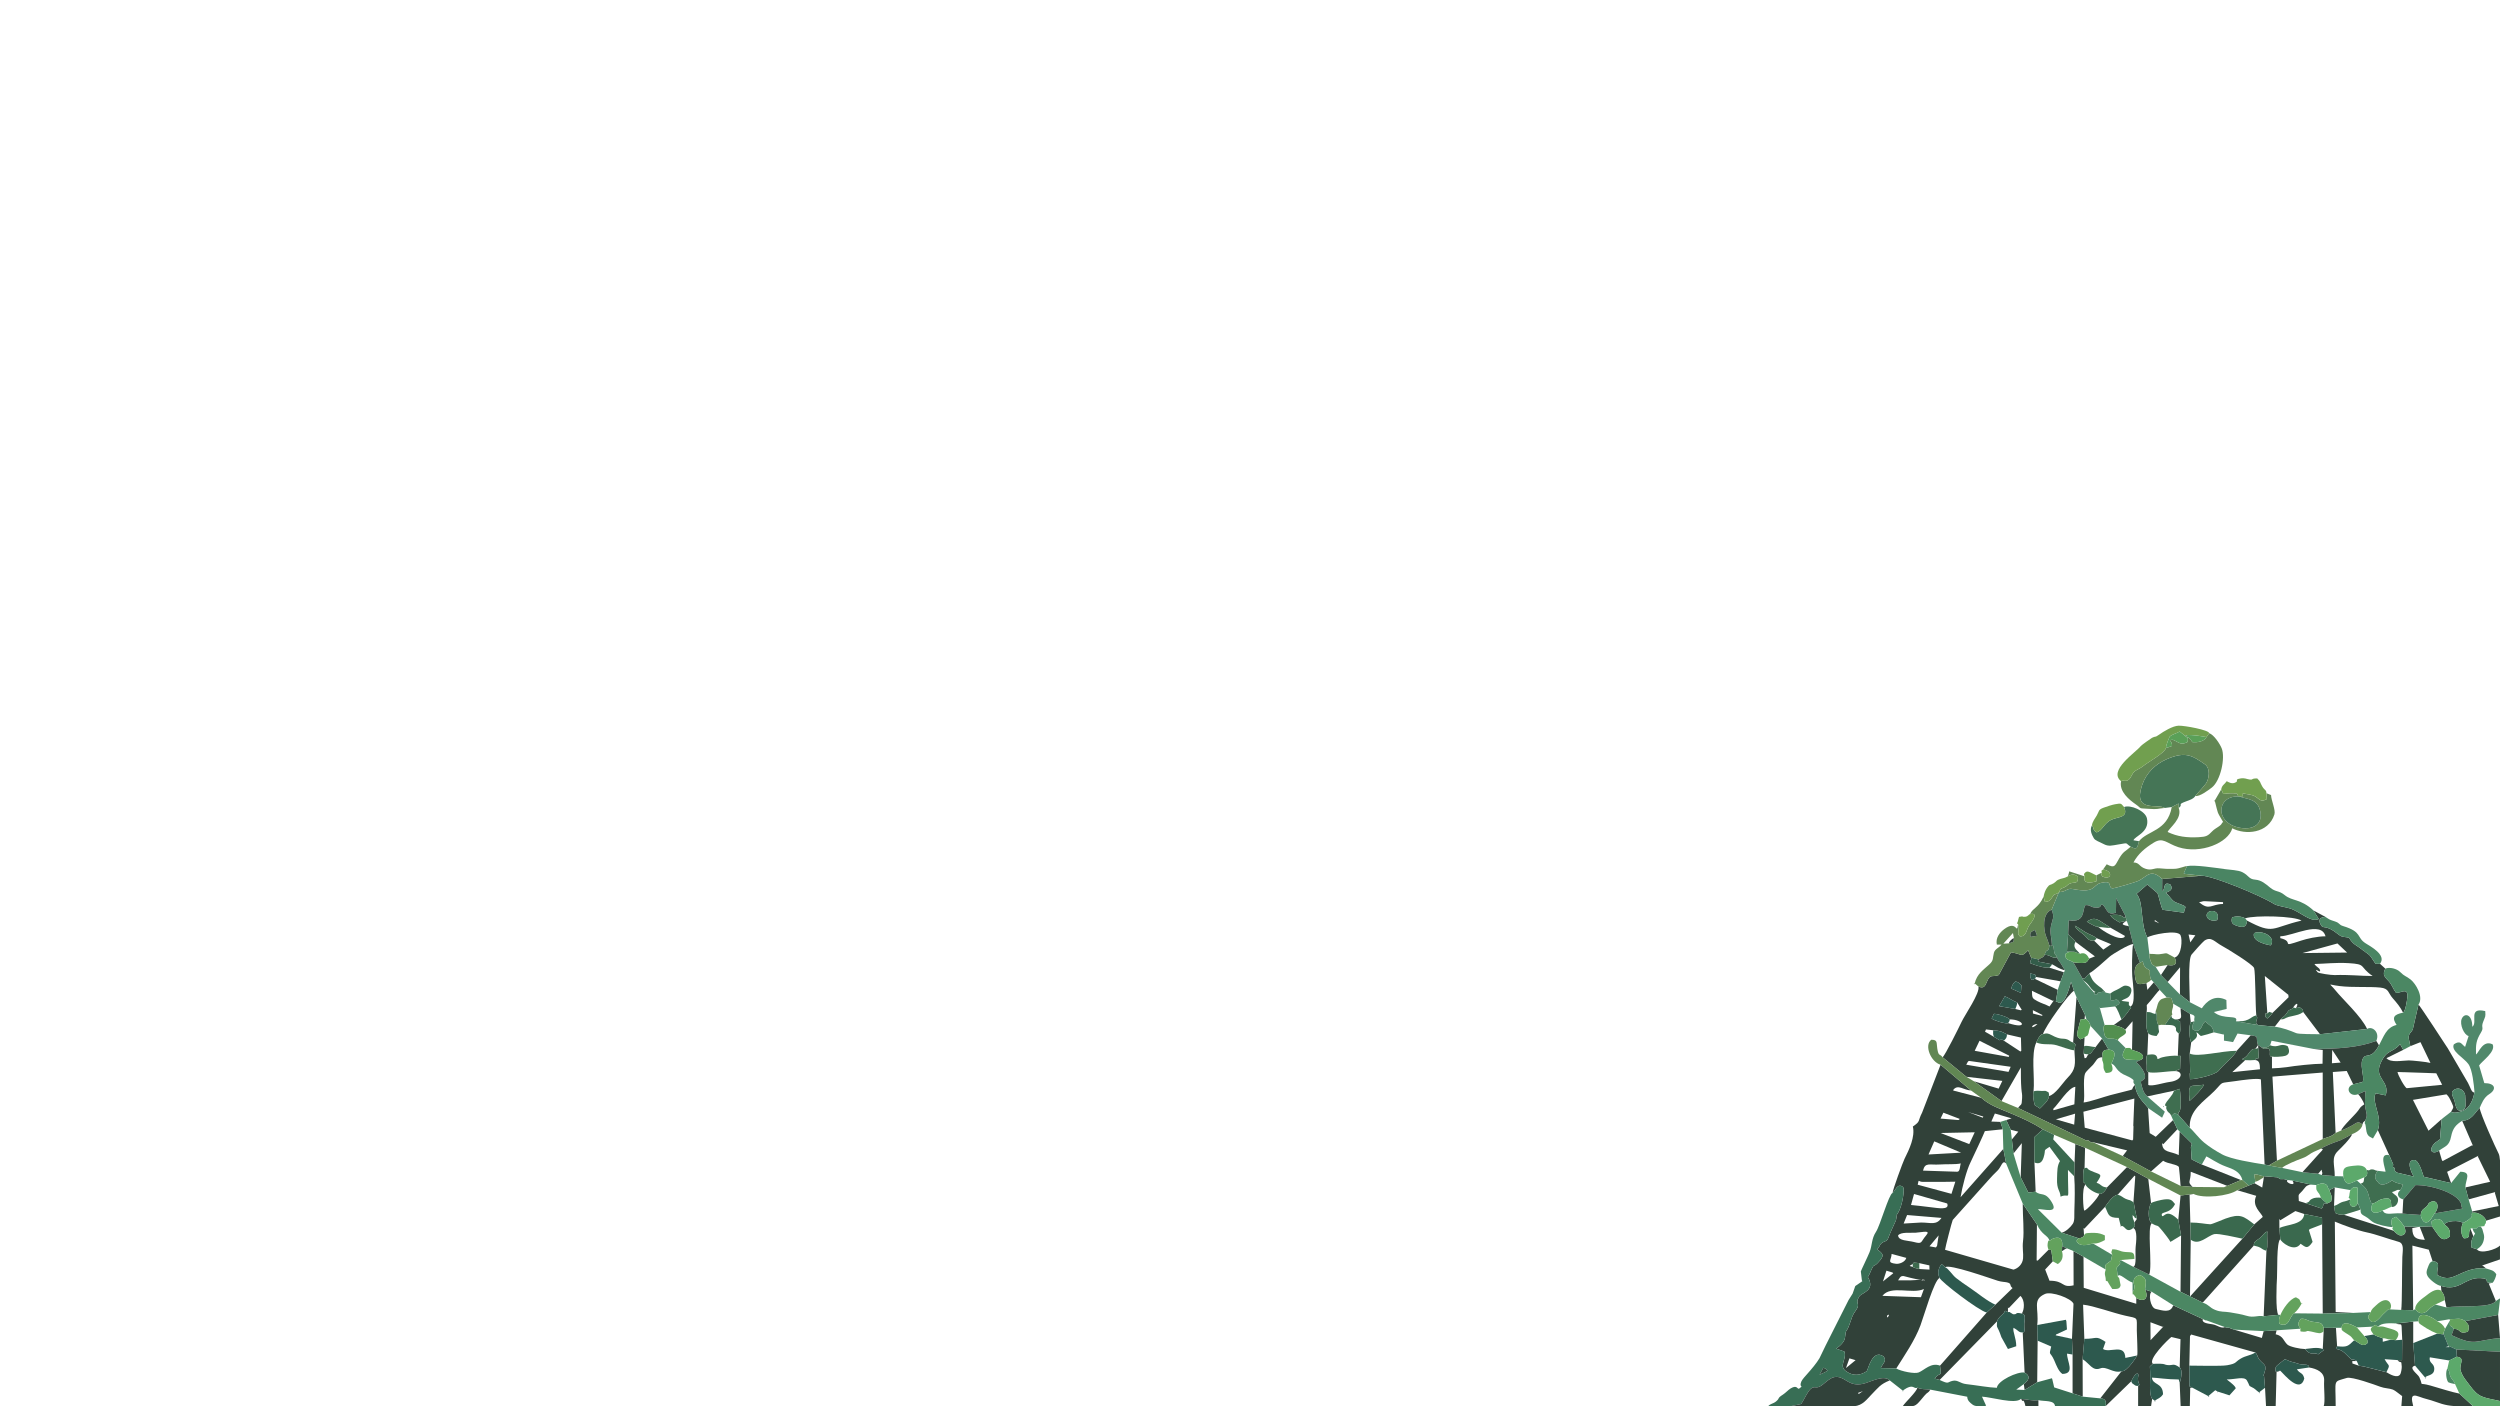 <?xml version="1.0" encoding="UTF-8"?>
<!DOCTYPE svg PUBLIC "-//W3C//DTD SVG 1.1//EN" "http://www.w3.org/Graphics/SVG/1.1/DTD/svg11.dtd">
<!-- Creator: CorelDRAW 2018 (64-Bit Evaluation Version) -->
<svg xmlns="http://www.w3.org/2000/svg" xml:space="preserve" width="100%" height="100%" version="1.1" style="shape-rendering:geometricPrecision; text-rendering:geometricPrecision; image-rendering:optimizeQuality; fill-rule:evenodd; clip-rule:evenodd"
viewBox="0 0 40640 22860"
 xmlns:xlink="http://www.w3.org/1999/xlink">
 <defs>
  <style type="text/css">
   <![CDATA[
    .fil32 {fill:#254C3B}
    .fil36 {fill:#254C45}
    .fil34 {fill:#295547}
    .fil33 {fill:#2C5245}
    .fil26 {fill:#2D554A}
    .fil9 {fill:#2D594E}
    .fil23 {fill:#2E594D}
    .fil25 {fill:#2F3F38}
    .fil0 {fill:#314139}
    .fil1 {fill:#31423A}
    .fil21 {fill:#31443B}
    .fil29 {fill:#32463D}
    .fil28 {fill:#32493D}
    .fil39 {fill:#335B45}
    .fil24 {fill:#335D4A}
    .fil27 {fill:#354A3E}
    .fil35 {fill:#35634C}
    .fil3 {fill:#386E55}
    .fil12 {fill:#3A694E}
    .fil22 {fill:#3B644C}
    .fil16 {fill:#3E6B4E}
    .fil38 {fill:#3E6F50}
    .fil13 {fill:#3F6E50}
    .fil8 {fill:#457556}
    .fil40 {fill:#498261}
    .fil10 {fill:#4A8563}
    .fil4 {fill:#4B8763}
    .fil5 {fill:#4B8866}
    .fil19 {fill:#4D8568}
    .fil2 {fill:#50886B}
    .fil18 {fill:#528F4F}
    .fil37 {fill:#5A7B4E}
    .fil20 {fill:#5AA058}
    .fil14 {fill:#5CA96B}
    .fil7 {fill:#618653}
    .fil6 {fill:#628754}
    .fil31 {fill:#628854}
    .fil15 {fill:#63A25D}
    .fil30 {fill:#65A55E}
    .fil17 {fill:#709E50}
    .fil11 {fill:#719F4F}
   ]]>
  </style>
 </defs>
 <g id="Layer_x0020_1">
  <path class="fil0" d="M30007.94 22239.49l56.06 -157.98 100.48 29.37 -156.54 128.61zm10194.9 620.51l-217.64 0c-147.16,-2.06 -236.61,-14.26 -396.88,-73.88 -90.97,-33.84 -167.18,-45.38 -265.32,-83.18 -147.13,-56.66 -119.82,44.92 -93.69,157.06l-192.94 0 12.85 -165.1c-43.05,-28.83 -110.06,-89.92 -149.87,-105.27 -59.74,-23.04 -131.02,-18.25 -208.16,-47.31 -72.09,-27.14 -459.87,-167.82 -541.35,-142.7 -232.24,71.6 -181.16,4.94 -181.16,460.38l-195.09 0c28.86,-69.86 -0.01,-298.58 7.45,-414.49 8.81,-136.85 -114.95,-194.19 -245,-215.88 -2.45,-71.63 -92.02,-27.34 -191.41,-65.51 -99.53,-38.22 -36.52,3.88 -201.35,-69.03 -171.65,138.07 -152.76,107.83 -152.04,200.01l77 -12.85 -60.57 22.62 -14.46 555.13 -156.96 -0.49 -16.19 -299.69 -16.72 -195.11 -5.23 -0.07c-24.92,-49.45 -6.22,14 5.54,-27.71l22.4 -78.02c4.26,-61.64 -15.2,-75.79 -44.81,-102.42 -103.24,-92.84 -63.94,-110.05 -118.2,-170.41l-1043.56 -292.14 -18.96 25.5 -10.9 480.18 1.64 336.4 50.6 23.8 -37.77 0.19 -6.57 299.99 -149.32 -0.01 -15.76 -382.33c24.08,-50.3 52.49,-215.42 0,-248.1l13.64 -459.88 -148.71 -35.34c-50.46,36.97 -388.3,368.15 -300.22,435.25l-49.49 45.03c8.88,105.8 7.41,182.07 3.03,285.49 -2.83,67.1 -0.04,197.03 34.68,239.82l-18.16 120.07 -210.1 0 0 -330.12c41.49,-17.57 5.58,-34.74 -1.48,-90.66 -6.86,-54.31 12.17,-79.3 2.5,-101.81 -35.26,-42.93 -104.48,94.48 -113.25,117.35l-418.19 405.24c14.92,-82.93 3.03,-122.64 -84.88,-128.47l345.16 -440.53c93.27,15.01 256.12,-255.71 255.12,-256.56 11.85,-38.76 -6.07,-321.76 -6.5,-407.22 -1.14,-226.11 31.14,-190.6 -187.18,-239.49 -198.98,-44.56 -523.39,-164.68 -686.06,-178.74l20.32 555.38 -27.96 330.19 1.95 609.09 -165.08 -53.85 0 -630.22 -9.77 -255.21 24.78 -570.34c-36.96,-91.57 -361.34,-205.06 -462.62,-159.98 -213.03,94.78 -96.13,225.06 -126.91,505.18l6.33 255.15 -6.97 675.39 -205.22 125.55 -12.27 -95.54c71.7,-55.74 123.65,-122.24 12.27,-187.71l-30.02 -652.69c47.31,7.91 21.66,-74.67 25.31,-139.79 4.65,-83.02 30.73,-155.22 -40.32,-166.78 42.11,-58.4 54.79,-218.18 -23.01,-286.46l-189.53 199.64 -12.57 -11.92 0 74.96 -48.54 -21.52c-19.69,69.53 -100.65,84.14 -128.31,171.69l-933.7 953.24 -81.08 -22.7c98.47,-126.05 114.49,1.15 87.55,-210.12l758.92 -862.92 141.42 -127.67 278.78 -270.16c-60.84,-44.57 -3.86,-72.45 -92.38,-93.05 -34.82,-8.12 -83.61,-5.86 -148.2,-26 -130.32,-40.62 -791.42,-277.98 -854.96,-219.32l-56.53 -52.21c-58.12,66.2 -72.18,158.23 -33.59,225.49 -90,36.65 -253.7,615.54 -310.94,769.58 -91.95,247.49 -262.92,494.04 -394.33,702.74l-251.17 -6.56c21.97,-67.25 108.38,-114.54 42.82,-191.01 -180.75,-121.28 -246.92,209.45 -272.18,242.84 -110.3,70.88 -218.71,80.76 -333.19,0.91 -129.19,-90.11 13.47,-192.05 -28.68,-321.62l-136 -47.15c62.15,-40.16 137.13,-109.12 145.15,-178.56 19.94,-172.26 15.29,-54.64 73.36,-215.75 40.74,-113.04 41.21,-141.6 103.13,-227.51 87.2,-120.98 -23.51,-103.53 54.73,-223.48 26.63,-61.24 273.94,-91.91 140.53,-319.44 38.98,-60.69 32.68,-67.45 62.31,-129.04 42.76,-88.85 30.1,-28.29 97.12,-97.91 119.07,-123.67 93.96,-146.42 -9.61,-223.32 51.94,-42.84 31.11,-70.4 84.54,-106.82 57.69,-39.31 74.15,-8.58 103.67,-92.99 27.06,-77.33 117.72,-265.69 118.94,-271.23 31.41,-141.94 -37.12,-4.77 36.58,-126.29 68.38,-112.73 109.31,-383.39 78.76,-413.72 -89.46,-75.72 -123.88,56.98 -170.84,95.46 3.1,-52.79 167.91,-501.57 194.84,-555.53 75.67,-151.62 174.55,-356.64 135.32,-525.04 131.01,-87.74 76.88,-85.78 150.02,-225.19l300.21 -778.73 495.16 418.58c-124.78,-7.32 -207.94,-103.74 -285.07,-15l-4.71 15.48 454.94 117.74c137.22,123.12 295.59,175.13 493.88,258.5 187.84,78.99 346.41,150.66 508.06,255.33l-139.74 126.99 3.56 411.65 19.67 474.67 -119.36 12.93 -123.95 -247.47 18.68 -554.93 -135.54 168.26 -26.36 -228.69 104.52 -126.26 -123.18 -31.37 -72.69 -157.55 86.99 -27.84 -271.95 -78.46 -57.42 130.62 147.3 5.7 38.7 120.07 -291.15 30.02c-1.14,13.79 -204.58,450.11 -231.72,503.68 -66.03,130.34 -137.28,406.54 -163.57,570.85l695.45 -785.88 45.23 236.65c-61.55,-64.3 -74.08,52.49 -139.3,116.04 -63.22,61.61 -89.69,88.4 -146.89,153.28l-581.59 649.07c-13.81,29.32 -122.27,448.06 -125.07,485.07l1112.7 322.56c73.66,-19.68 147.33,-86.46 155.8,-183.53 7.23,-82.91 -13.96,-167.4 -0.94,-276.96 20.99,-176.54 -4.79,-383.78 -4.79,-613.7l230.97 338.76 -4.93 585.57 17.73 3.52 176.44 -177.05 43.7 5.45 25.39 182.85 -124.5 133.25 70.42 181.93c252.13,0 189.84,121.73 391.95,75.04l-1.76 -556.09 162.67 90.83 3.77 505.64 854.06 259.81 0 -94.38c132.36,79.68 208.77,1.27 143.27,-136.7l108.56 35.96c-59.06,27.07 -26.22,259.66 65.5,279.22 102,21.74 241.66,76.71 282.96,-59.61l480.24 223.59c-18.77,63.22 76.24,72.5 161.14,86.05 72.46,11.57 137.68,73.88 199.04,44.94l43.59 11.16 16.43 -4.29 47.05 19.29 43 15.01 450.64 135.23 29.6 -110.61 210.11 -13.36 -15.01 63.79c127.39,29.67 122.72,106.35 191.4,168.79 39.38,35.8 212.28,71.35 284.07,71.35 101.58,119.09 119.05,43.13 216.6,85.54 29.8,-23.08 57.44,-40.92 94.36,-70.54 -4.1,-30.74 8.25,-4.76 -21.06,-15.08l14.36 -285.09 0.6 -57.61 266.59 -2.42 -67.37 0.11 19.14 300.06 -19.02 40.87c92.13,20.12 124.96,48.62 172.38,97.86 141.83,147.23 49.72,30.48 166.34,101.41l-72.78 0 1.93 39.7 103.13 35.35 90.03 15.08 360.18 91.88c53.83,32.91 171.26,101.39 219.96,39.57 20.92,-26.56 30.19,-110.27 28.86,-132.23 -7.49,-124.23 -12.02,-32.49 -68.74,-104.28l73.47 -0.08 2.96 -330.19c-1.4,-98.8 -7.01,-83.45 -8.06,-174.47 -1.37,-118.74 -17.4,-55.21 -98.38,-91.19l285.15 -29.93 0 349.06 29.61 366.78c-120.62,31.81 46.35,137.68 68.89,186.64 77.56,168.38 -32.05,76.43 178.98,136.19 170.55,48.3 338.61,105.09 472.89,131.47l223.16 206.08zm-5245.2 -1365.78l199.34 74.73 13.48 -7.05 -210.96 224.33 -1.86 -292.01zm-4282.54 -105.08c0.07,-4.99 46.77,-37.21 26.35,2.66 -0.04,0.07 -27.19,55.09 -26.35,-2.66zm551.71 -301.54l-626.38 -22.26c137.82,-180.01 486.79,-21.15 674.96,-111.45l-48.58 133.71zm18.56 -283.8c10.79,-10.78 85.21,14.21 25.52,7.61l-7.64 -2.01c-1.68,-0.5 -44.03,20.55 -17.88,-5.6zm-390.13 9.41c21.26,-26.24 32.52,-69.44 74.99,-69.44l15 0c7.67,0 203.02,58.2 285.14,60.03l-180.07 9.93 -195.06 -0.52zm-245.63 17.64l56.34 -174.61 98.57 29.21 12.17 12.83 -167.08 132.57zm482.62 -282.2l18.08 -24.58 90.05 9.57 163.49 36.44 1.58 68.63 -165.07 -10.14c-29.46,-6.82 -90.48,-16.74 -105.13,-34.9 -84.03,-17.33 -44.44,-16.37 -3,-45.02zm-342.1 -165.1l238.84 64.55c-18.24,68.62 -114.97,101.92 -166.3,96.07 -159.24,-18.12 -74.83,-57.79 -72.54,-160.62zm739.03 -131.53l-18.67 26.47 -104.44 -18.84 148.23 -177.39 -25.12 169.76zm-633.98 -168.65c44.35,-60.53 203.65,-38.28 285.23,-44.48 130.46,-9.93 248.94,-46.93 169.92,44.9 -94.08,109.33 -53.82,144.48 -198.87,105.85 -97.62,-25.99 -248.76,-15.93 -256.28,-106.27zm375.19 -210.12l-284.87 16.81 56.21 -138.64 558.82 46.8c-83.32,124.42 -173.39,75.03 -330.16,75.03zm-115.7 -463.95l538.57 154.21c46.81,114.57 -156.88,73.28 -264.64,61.45 -142.14,-15.61 -218.85,-28.17 -323.31,-36.87l49.38 -178.79zm608.4 -2.11l-548.84 -148.68c24.15,-105.99 -0.43,-45.64 86.15,-45.64l300.15 0 225.14 -3.44 -62.6 197.76zm92.59 -359.42l-555.19 -18.26c33.55,-141.14 108.62,-88.07 272.68,-99.72 117.03,-8.3 250.16,2.47 342.53,-17.1 -17.66,36.84 -8.97,136.31 -60.02,135.08zm-465.75 -280.53l93.46 -213.48 436.55 183.89 -530.01 29.59zm662.4 -169.02l-467 -180.28 555.6 -11.51 -88.6 191.79zm-466.24 -414.64l45.62 -95.83 264.65 100.92c-2.67,1.07 -5.88,19.84 -25.67,18.61l-284.6 -23.7zm447.67 -106.15l246.56 73 -7.27 19.2 -239.29 -92.2zm-28.01 -20.23l0 0zm0 0l-45.02 -15.01 45.02 15.01zm-45.02 -15.01l-64.13 -20.5 64.13 20.5zm-90.04 -45.03c26.68,-26.68 -26.69,26.68 0,0zm-60.04 -15.01l0 0zm0 0l-30.01 -15.01 30.01 15.01zm-30.01 -15.01l-30.01 -15.01 30.01 15.01zm-30.01 -15.01l0 0z"/>
  <path class="fil1" d="M36941.85 16466.27c-14.25,22.1 -17.15,22.94 -36.38,46.77l-47.34 44.21c-43.38,-39.6 -29.06,-11.02 -30.7,-82.9l30.7 -0.14 -41.12 -608.57 382.12 305.44 4.18 40.03 -261.46 255.16zm681.67 -795.47c167.13,-3.72 347.43,-26.23 555.06,-13.84 300.09,17.93 161.71,50.03 390.4,208.96 -200.56,0 -374.59,-23.57 -617.1,-15.16 -54.69,1.9 -262.36,-27.55 -278.11,-47.09 -82.88,-102.86 75.19,47.5 36.88,-42.38 -14.52,-34.04 -52.53,-38.81 -87.13,-90.49zm0 0l0 0zm-195.05 -177.59l569.31 -156.42 156.72 148.06 -726.03 8.36zm-512.98 -126.32c-16.51,1.26 -321.96,-51.87 -273.5,-197.86 129.76,-54.89 361.33,57.46 273.5,197.86zm-1309.85 -46.91l-28.42 -128.75 110.64 12.46 -82.22 116.29zm1462.6 -69.42l0 -30.02c209.61,-4.67 665.46,-261.81 735.36,0 -132.13,0 -303.49,39.12 -395.16,69.51 -369.62,122.55 -91.1,18.54 -340.2,-39.49zm-1965.97 -240.14l0 0zm0 0l-79.55 -37 9.75 -16.79 69.8 53.79zm1395.7 -82.06c159.01,-53.75 808.22,-37.49 915.44,37.03 -495.77,115.51 -444,233.52 -885.44,0 -8.9,98.63 -49.25,120.42 -149.64,89.7 -82.62,-25.27 -115.86,-47.94 -94.38,-140.58 64.29,-26.87 153.76,-19.83 214.02,13.85zm-1575.78 -8l0 0zm0 0l0 0zm1119.9 37.2c-142.05,37.66 -212.57,-72.41 -145.31,-128.51 58.25,-48.58 198.58,-13.26 145.31,128.51zm-294.49 -292.35c59.19,-4.93 42.51,-18.06 105.04,-15.01l285.16 14.83 -0.01 30.19c-188.91,0 -221.69,116.46 -390.19,-30.01zm-599.08 -376.74l-1.22 198.72c60.3,-23.83 3.3,-170.56 136.11,-107.14 53.99,90.44 -27.37,109.23 -76.45,133.42 59.78,44.47 94.97,128.51 163.07,155.7 220.46,88.06 148.7,46.84 132.01,167.97l-344.88 -47.55c-25.12,-37.46 -72.56,-251.54 -85.48,-271.11l-164.62 -140.02 -175.14 151.67c120.7,135.55 52.74,471.91 175.26,709.61 52.82,-42.88 498.64,-137.34 540.26,-34.22 30.43,64.6 21.35,324.99 -95.83,360.22 51.06,110.63 -0.52,141.92 -114.27,121.08l-109.45 164.09 109.45 112.74 201.74 -240.07 -2.09 442.51 160.53 125.19c0,-147.73 -34.76,-687.16 27.64,-772.74 17.6,-24.13 185.63,-210.75 209.71,-227.17 110.2,-75.17 168.37,21.48 283.78,83.39 90.92,48.77 503.96,302.78 523.94,361.63 21.98,64.72 20.48,620.06 35.46,768.68 34.19,56.66 0.41,49.02 -3.38,126.29l30.03 32.16 273.49 26.43 93.11 -118.62c37.17,-38.08 61.55,-43.37 97.31,-94.73 56.48,-81.11 20.57,-37.3 105.52,-85.38l4.22 -15c63.95,-95.51 89.69,-60.81 45.02,13.69l60.03 -16.64c47.07,44.94 48.93,19.27 57.5,77.98l272.66 361 765.38 -85.37c-85.05,-195.53 -406.61,-493.11 -509.43,-622.21 -109.7,-137.75 -142.88,-100.73 60.15,-75.56 219.69,27.22 480.43,5.96 665.61,25 143.15,14.73 121.94,84.77 201.77,174.12 58.89,65.94 126.86,146.69 167.18,233.09 36.29,-15.93 65.79,-196.09 70.13,-254.31 12.11,-162.09 -103.74,-62.56 -183.83,-67.02 -54.92,-74.68 -64.7,-129.35 -119.82,-190.14 -61.57,-67.91 -108.91,-98.24 -55.35,-204l-86.31 -78.78 -72.57 0.73c-21.54,-29.8 -66.91,-106.01 -91.02,-132.84 -26.45,-29.46 -84.04,-62.09 -119.62,-91.62 -102.41,-85.03 -151.17,-81.42 -219.81,-198.66l-25.84 -5.52c-4.04,-0.72 -8.54,-1.6 -13.04,-2.35 -4.52,-0.76 -8.49,-1.19 -13.18,-1.95 -54.8,-8.74 -71.76,-4.66 -120.35,-44.19 -223.13,-181.55 -241.11,-70.01 -290.01,-162.81 -44.06,-83.6 -3.08,-119.5 80,-122.18l-196.06 -105.38 86.33 139.26c-128.65,64.84 -300.45,-120.96 -470.66,-172.7 -75.24,-22.86 -203.71,-38.88 -258.62,-73.06 -242.15,-150.76 -1003.77,-457.65 -1171.93,-457.93l-644.14 52.6z"/>
  <path class="fil0" d="M35417.43 18777.62l0 0zm198.11 -131.15l0 0zm-1897.63 -364.45l-297.33 -86.4 312.25 -92.02 -14.92 178.42zm960.54 15.13l3.62 15.19 -6.16 210.71 -13.22 15.76 -773.15 -207.13 -21.91 -259.18 828.46 -214.28 -17.64 438.93zm-957.6 -345.05l-338.89 96.2 -5.54 -21.12c89.06,-84.48 247.98,-347.94 360.18,-360.21l-15.75 285.13zm-869.68 -600.32l0 0zm-888.25 -44.11c16.37,-31.53 31.25,-63.33 47.83,-60.95l674.64 94.87 -35.07 83.07 -687.4 -116.99zm216.07 -389.36l482.77 242.93 -7.42 20.04 -553.55 -99.6 78.2 -163.37zm221.95 -170.13c136.85,12.99 125.6,16.67 225.11,66.96l226.21 51.97 5.57 214.59 -14.1 12.13 -292.71 -192.24 -30.02 0 -15.01 8.54 -88.98 -53.64 -148.71 -85.23 15.67 -37.03 116.97 13.95zm720.36 -101.81c-120.34,114.17 -112.4,2.5 0,0zm-467.96 -90.06l17.74 15.02c227.28,0 306.01,170.97 -26.45,60.03 -29.4,21.31 -236.82,-43.34 -269.08,-75.57l38.1 -75.18c65.15,0.54 196.29,44.65 239.69,75.7zm392.93 -135.07l156.62 79.35 -7.22 13.3 -148.05 -37.94 -1.35 -54.71zm-255.13 -125.09l74.34 119.04 -14.87 8.51 -89.49 -21.26 -263.97 -46.73c36.54,-62.74 61.77,-100.69 92.78,-160.27 67.38,25.67 133.91,77.42 201.21,100.71zm240.12 -190.1l338.97 162.97 16.8 -5.31 -69.87 98.04c-66.66,-35.42 -131.5,-51.34 -199.24,-88.04 -84.55,-45.81 -83.42,-50.31 -86.66,-167.66zm-337.66 -36.82c18.1,-54.96 27.95,-79.72 67.52,-113.95 54.17,7.49 56.99,26.25 99.45,60.89l-8.85 124.72 -158.12 -71.66zm-532.77 -32.86c30.34,104.07 -218.24,457.28 -274.07,576.04 -38.27,81.4 -268.71,547.07 -308.47,574.27l387.44 317.73 583.93 66.56 -59.84 125.5 -402.47 -119.56 448.67 322.23 315.15 -547.36c0,116.69 -0.49,235.13 7.66,339.95 6.63,85.46 15.86,86.78 12.26,159.93 -6.95,141.36 -15.48,82.16 -64.94,160.11l1110.54 529.44 30.02 -3.74 22.99 15.02 22.02 19.69 30.03 -4.69 555.84 132.93 -70.46 92.2 460.08 249.86 196.49 -173.19c74.11,50.85 230.48,56.68 256.28,101.98 2.76,4.85 27.46,269.88 27.46,306.36l195.1 16.97c-94.05,-92.94 -30.02,-67.59 -30.02,-246.83l597.78 231.38 -57.51 20.34 276.25 -116.63 -636.42 -252.71 -165.08 -82.55 -12 -190.05 0 -11.08 14.65 -48.96 -5.64 -15.01 -192.11 -188.89 -15.01 384.01c-131.63,-69.66 -266.51,-32.37 -270.13,-195.12l19.05 18.18 229.07 -243.31 -69.59 -150.09 -282.5 272.33 15.95 9.52 -114.21 -69.65 -26.16 -407.32c-68.29,-95.55 -188.5,-176.18 -213.51,-375.21 -112.59,114.15 106.27,32.72 -398.33,165.27 -104.18,27.38 -341.17,112.05 -435.4,119.9 26.07,-111.92 -17.11,-363.14 24.05,-471.24 13.21,-34.71 99.35,-108.23 128.63,-141.51 53.48,-60.78 60.82,-120.75 147.47,-122.69l0 41.48c35.54,-55.46 -54.81,-161.04 105.67,-165.57l-105.67 -179.18 -106.36 138.18c-2.75,3.94 -6.45,8.6 -8.69,11.48 -2.16,2.8 -5.74,7.83 -8.32,11.15l-15.69 19.27c-50.37,64.86 -31.23,57.69 -86.05,75.1l-34.94 60.14 -25.1 2.97 -14.53 -75.05 6.91 -120.07 7.62 -139.24 -68.8 27.95c-62.26,-46.63 -57.08,-78.01 -38.1,-160.98 11.78,-51.54 30.26,-112.16 45.22,-167.21l61.68 2.45 6.6 -73.27 -137.36 -285.17 -55.5 735.43 38.7 30.03 -17.52 97.04c15.8,232.53 26.95,307.17 -113.46,449.85 -71.9,73.07 -199.7,275.66 -302.07,293.6 9.18,62.19 -98.49,156.21 -145.61,202.76l-82.72 -54.31c-19.83,-69.67 -36.11,-160.77 -20.23,-223.5 22.93,-235.47 -44.56,-603.64 43.98,-795.47 17.38,-34.98 59.53,-141.95 109.86,-135.14 27.76,-117.04 418.41,-659.33 502.98,-705.35l-47.15 -145.87c-24.05,88.61 -110.06,423.66 -228.56,323.1l-18.99 -1.87 30.78 -190.36 -374.12 -180.04c-50.39,23.06 -0.5,22.52 -53.71,12.26 -22.45,-40.44 -18.85,-44.62 -19.87,-99.7 113.02,26.3 81.12,17.74 92.29,57.35l401.49 71.51 54.73 -146.55 -234.89 -75.04 -50.36 -1.83c-79.77,-2.01 -203.22,-47.61 -263.97,-72.45 4.76,-66.98 24.06,-39.68 16.63,-88.59l-49.54 -120.03c-121.87,125.34 -83.48,61.72 -277.84,32.88l-199.85 369.86c-106.13,38.15 -136.61,-22.29 -187.53,98.79 -33.63,80.03 -53.96,127 -143.03,86.9z"/>
  <path class="fil0" d="M36648.04 19233.77l-94.36 38.76 -185.46 75.42 309.4 91.36c-79.99,172.6 87.29,275.72 105.48,343.89l-137.75 120.08 -192.41 233.14 -852.34 940.31 11.92 -924.56 -6.3 -278.92 -12.67 -450.61 64 -14.1 -210.11 25.8 -37.08 393.89 45.2 255.14 -9.07 915.54 361.13 176.47 829.91 -926.9c-1.23,-73.01 46.65,-80.2 98.74,-122.28 56.06,-45.28 58.24,-81.25 122.43,-108.01 -11.26,80.21 14.23,256.26 -15.57,311.37l-45.02 1067.95 240.12 -23.54c-50.23,-47.24 -28.96,-528.56 -23.46,-597.39 7.97,-99.65 -9.67,-583.34 53.4,-633.17l-14.32 -180.1 -0.7 -150.09 14.72 24.03 246.12 -149.87 144.44 47.44 288.51 59 1.18 109.46 10.46 1450.65 495.25 -10.84 -285.13 -15 -13.58 -1469.71c133.02,57.2 383.28,147.42 516.11,174.48 152.92,31.16 346.55,106.23 519.77,153.8 97.45,26.76 65.69,146.48 61.56,247.58 -7.27,178.07 -2.55,770.37 -18.35,859.81l195.1 4.97 -13.26 -1050.55 266.78 66.75 61.63 186.87c155.43,12.99 55.69,119.85 77.65,225.85 159.27,82.78 221.45,48.23 377.89,-23.75 141.78,-65.23 257.5,-99.43 414.89,-83.63l-72.08 -58.66 18.8 6.43 278.11 -95.52 0.28 -224.33c-58.19,61.34 -319.33,143.87 -375.18,59.87l-88.7 -28.6c-12.63,-72.9 2.13,-139.53 31.6,-181.37l-47.96 -123.44c-52.5,71.54 24.65,155.57 -105.05,155.75 -54.05,-48.21 -55.07,-179.22 -17.78,-248.75 -54.94,-53.98 -280.08,-36.77 -298.01,24.56 64.01,47.01 97.29,88.01 86.71,191.34 -66.72,61.42 -122.59,65.28 -182.19,-8.06 -23.1,-28.43 -98.65,-138.24 -107.97,-155.15l-201.12 7.12 83.51 213.29c-141.3,-7.67 -203.57,-33.96 -203.57,-191.73l105.06 -18.9 -237.24 -7.21c22.97,52.56 38.78,118.66 -23.96,141.43 -60.54,22 -101.21,-29.93 -128.99,-52.89l-15.01 -17.4 -810.39 -260.6c-89.56,-9.4 -53.67,8.64 -143.44,-30.34l-18.24 -114.3 11.59 -300.61 -85.49 43.63c18.51,84.8 52.19,83.61 26.73,185.28l-66.54 33.15 -54.78 3.14c-8.33,19.05 -5.39,27.12 -9.35,36.6 -17.42,41.71 5.08,15.42 -25.67,41.43l-259.75 -87.65 -109.1 -34.44c-4.09,-119.96 -17.88,-85.08 55.83,-163.2 48.06,-50.92 54.54,-100.24 150.28,-102.54l-312.49 -66.97c85.75,112.45 -132.81,34.56 -77.39,-8.06l-57.67 -15.33 -60.04 0.32 -45.02 -28.84 -222.03 -18.43 0 17.24 -26.53 167.08 -126.62 -71.13z"/>
  <path class="fil2" d="M33476.04 14502.24l-9.69 8.65 -115.45 277.96c54.06,124.88 9.95,159.86 -11.48,271.21 -20.68,107.45 14.12,199.97 16.14,298.49 29.67,27.86 10.92,-13.91 28.72,52.04 5.28,19.59 3.17,39.95 8.91,63.88 17.7,73.73 22.44,24.9 46.32,89.05 16.26,51.72 35.4,59.14 62.58,101.87 22.58,35.49 39.41,67.95 66.58,110.47l-17.46 30.02 -54.73 146.55 -46.08 138.62 -30.78 190.36 18.99 1.87c118.5,100.56 204.51,-234.49 228.56,-323.1l47.15 145.87 41.59 105.06 137.36 285.17 24.3 75.05c19.9,19.92 25.26,20.53 37.96,39.9l15.18 30.16c9.59,22.35 5.05,9.35 12.22,35l188.89 207.02 105.67 179.18c144.48,13.03 93.36,119.44 56.46,201.9 -1.96,4.38 -4.28,9.78 -5.9,13.42 -1.67,3.75 -4.46,9.07 -6.09,13.83 73.03,17.33 66.35,102.7 190.14,169.98 39.15,21.28 87.84,37.85 121.11,58.76 102.07,64.12 7.22,35.1 72.19,116.47 25.01,199.03 145.22,279.66 213.51,375.21l228.45 157.38 10.95 -24.12 33.47 -73.46 -284.6 -248.88c-37.22,-28.58 -63.45,-76 -81.7,-136.5 -45.61,-151.2 -14.13,-92.28 30.92,-146.9 58.02,-70.31 -82.57,-237.77 -131.92,-273.56l74.36 -35.61c-32.94,7.19 -233.04,-6.01 -241.75,-9.7 -93.7,-39.61 -32.46,-141.93 -2.75,-184.21l-127.4 -126.41c-83.73,-61.83 -196.92,27.64 -221.69,-111.96 -3.6,-20.28 -1.98,-19.94 -6.71,-48.3 -12.95,-77.68 -13.25,-22.08 14.28,-88.56l-80.85 -286.83 -4.67 14.67 254.04 -28c28.17,-19.32 101.94,-41.09 59.09,-88.6 -46.66,-51.74 -50.44,1.25 -126.6,-13.55l-10.26 -107.97 -71.73 -15.09c-50.42,-17.65 -17.17,-20.69 -82.67,-7.41 -78.03,15.81 -40.29,9.24 -52.46,33.75 -99.7,-1.29 -28.88,5.95 -55.49,-26.27l-172.33 -195.12 -22.04 -43.95 -143.26 -255.35c-67.66,-44.18 -138.59,-27.59 -127.79,-133.2 35.76,-30.14 72.9,-44.09 142.72,-36.72l-118.11 -3.59 19.8 -291.46 10.1 -216.94c275.66,49.84 215.24,-179.21 271.38,-246.65 88.53,-0.35 74.78,32.68 153.75,40.36 130.06,12.63 66.55,-50.55 120.47,-46.87 78.42,52.22 59.94,185.11 220.92,129.72l3.23 -236.19 148.09 284.22 28.57 96.06 27.17 75.05 72.64 290.21 109.92 304.4 47.71 -21.49c18.62,103.86 46.75,101.09 113.54,147.3 -2.58,69.05 -1.21,99.72 21.2,150.09l43.32 42.88 95.07 122.22 115.04 123.56 75.83 9.65 29.1 91.92 120.18 70.48 151.14 94.62c120.96,33.45 57.07,50.88 73.9,120.07 -25.83,49.75 -39.38,63.22 -26.75,132.62 79.81,49.29 119.34,14.25 149.15,-50.84 1.87,-4.08 12.18,-28.81 14.18,-31.91 2.82,-4.39 4.69,-7.38 7.91,-11.75 3.63,-4.93 6.53,-7.68 10.26,-12.25l25.34 -25.8c2.08,2.92 5.4,3.83 6.46,8.61 1.04,4.8 5.09,6.92 6.6,8.54 50.61,54.68 101.06,51.37 122,162.88l162.76 37.15 2.4 -22.14 0 120.07 147.7 23.94 72.58 -139.03 214.93 28.69c146.83,21.79 73.97,21.53 116.99,161.45l3.07 -4.01 49.41 34.85c79.2,10.38 83.77,14.87 145.69,-30.77l23.67 -73.39 681.67 133.33c384.05,-0.36 722.37,-19.24 1020.51,-130.66 63.73,-141.42 -69.49,-248.76 -150.07,-194.05l-765.38 85.37c-101.4,-2.04 -341.36,1.08 -386.98,-17.93 -101.03,-42.09 -222.01,-88.73 -348.39,-104.37l-273.49 -26.43 -356.73 -62.17c48.19,-117 -203.4,-13.74 -360.25,-150.1l208.69 -50.44 -4.41 -144.84c-190.87,-95.97 -324.93,24.06 -399.38,135.25l-195.1 -99.94 -160.53 -125.19 -199.65 -202.44 -109.45 -112.74 -85.64 -134.38c-62.74,-51.77 -46.81,-4.87 -78.01,-85.97 -18.96,-49.24 -21.64,-64.09 -24.6,-124.86l-32.46 -265.96c-122.52,-237.7 -54.56,-574.06 -175.26,-709.61l175.14 -151.67 164.62 140.02c12.92,19.57 60.36,233.65 85.48,271.11l344.88 47.55c16.69,-121.13 88.45,-79.91 -132.01,-167.97 -68.1,-27.19 -103.29,-111.23 -163.07,-155.7 49.08,-24.19 130.44,-42.98 76.45,-133.42 -132.81,-63.42 -75.81,83.31 -136.11,107.14l1.22 -198.72c-186.91,-172.08 -235,-47.71 -379.83,27.56 -44.98,23.37 -417.84,133.96 -435.57,125.25 -72.92,-35.82 15.06,-134.66 -178.89,-89.04 -146.79,34.53 -77.32,174.48 -455.52,100.26 -102.26,-20.06 -101.36,43.42 -222.67,49.74z"/>
  <path class="fil0" d="M40073.91 17802.66c4.77,28.69 3.23,111.84 4.75,139.42 2.32,41.78 -1.32,76.18 -31.82,94.89 -106.98,65.63 -128.3,-57.12 -143.12,-128.39 -16.19,-77.89 -92.94,-149.04 3.15,-200.35 80.75,-43.13 156.15,28.85 167.04,94.43zm566.09 1061.03l0 911.63 -226 67.92c-18.45,-67.81 -128.9,-148.14 -226.14,-128.6l0 -21.5 431.52 -88.39 -61.99 -209.54 3.96 -16.67 -431.6 118.79 -52.11 -194.41 402.14 -92.41 -200.36 -410.36 12.3 -13.75 -511.47 262.99 64.36 183.45 -443.78 -103.27c-26.55,-72.59 -79.33,-272.34 -155.74,-272.15 -141.15,0.35 -44.51,202.61 -9.11,268.73l-267.81 -63.36 -24.01 -15.09 -22.13 -29.95 7.13 -30.01 -28.31 -15.01 0 -15 3.02 -30.03 -64.76 -148.71 -184.9 -406.61c81.4,-221.15 -108.17,-447.91 -36.42,-600.35l163.88 34.69c72.49,-231.68 -186.72,-272.18 -87.91,-511.46 100.95,-244.47 201.3,-172.98 321.79,-321.55l51.95 92.9 -273.41 135.09c68.84,79.2 253.61,37.98 363.71,36.44 42.07,-0.59 296.7,24.62 351.54,41.11l-162.25 -337.92 -164.56 65.25c-18.05,-120.22 -58.26,-157.21 16.76,-236.13l22.41 -34.03 93.25 -405.24c22,12.39 422.8,630.7 477.5,712.55l326.53 558.97c36.95,63.43 58.85,169.12 106.74,154.32 -20.41,105.02 -58.63,195.88 -123.27,258.13 -52.78,50.82 -207.37,97.91 -257.47,57.05 38.37,-74.6 49.98,-58.19 10.68,-143.89 -26.07,-56.85 -47.5,-104.67 -85.68,-138.65l-545.33 89.87 252.77 501.67 213.83 -188.93 -26.73 326.93 -86.78 63.3c-124.43,139.2 -14.32,186.67 71.77,122.03l43.93 148.52 13.19 22.15 478.31 -256.69 14.44 4.62 -174.68 -404.22c153.78,-2.3 204.85,-131.57 285.13,-208.27 7.13,89.32 255.66,641.46 308.38,743.73 9.85,19.12 16.87,57.76 21.79,109.32zm-1665.83 -1436.86l630.09 20.47 95.33 186.92 -574.55 55.46c-29.33,-4.79 -144.06,-209.84 -150.87,-262.85z"/>
  <path class="fil0" d="M35593.58 17896.78c-28.9,-317.82 14.5,-225.48 233.95,-263.98 -22.57,61.36 -153.23,189.84 -215.52,247.34l-18.43 16.64zm2318.42 -830.17l137.08 206.61 -141.38 11.06 4.3 -217.67zm-3244.94 -465.26l0 0zm240.12 -510.3l0 0zm-275.87 270.16c18.14,47.62 20.1,2.13 -14.47,53.26 -11.77,17.42 -28.23,41.87 -37.51,53.37 -22.18,27.44 -63.84,77.47 -92.36,104.9l-123.07 88.63 57.85 19.18c15.76,4.84 29.75,8.41 45.87,14.11 33.86,12 57.85,25.27 79.38,43.71l120.06 -137.02 -8.87 465.26 74.53 24.59c123.82,38.48 128.53,114.94 66.12,139.31l-74.36 35.61c49.35,35.79 189.94,203.25 131.92,273.56 -45.05,54.62 -76.53,-4.3 -30.92,146.9 18.25,60.5 44.48,107.92 81.7,136.5l435.21 -92.92 92.28 -30.15c9.46,60.99 23.59,256.2 9.16,324.71 -18.58,88.14 -32.46,26.32 -36.28,94.86l189.97 213.99c-20.14,-284.27 238.55,-434.48 398.99,-597.77 165.04,-167.96 61.09,-119 348.76,-162.33 86.94,-13.09 348.7,-50.99 407.82,-26.57l60.03 1383.48 67.75 15.23 133.22 -77.94 -73.11 -1366.18 817.02 -66.45 0.58 1081.04c91.15,-38.5 125.35,-29.58 209.05,-98.68l-45.27 -990.85 226.24 -16.79 105.23 217.19 153.91 -38.93c37.48,-87.1 -71.38,-307.82 22.19,-406.11 49.82,-49.59 129.38,27.61 243.39,-190.33l-44.31 -70.65c-298.14,111.42 -636.46,130.3 -1020.51,130.66l150.03 16.59 -3.28 223.56c-145.67,0 -457.1,34.42 -584.25,56.13 -50.43,8.6 -191.55,18.92 -237.83,18.92l0 -190.83c-66.97,3.24 -9.44,-77.25 -46.98,-120.99 -30.68,-35.73 -60.89,28.69 -128.72,-32.55l-49.41 -34.85 1.48 49.03 8.17 165.1c-69.89,6.3 -44.17,14.76 -60.77,30.01 73.97,5.25 79.18,62.15 81.13,150.09l-449.98 47.14 209.88 -195.02c-45.6,-6.57 17.79,8.05 -29.03,-4.89 -2.62,-0.72 -9.41,-0.97 -11.51,-5.94 -2.04,-4.81 -6.46,-5.33 -9.86,-7.74 118.93,-42.72 119.01,-176.96 215.47,-163.82l41.95 -59.95c-43.02,-139.92 29.84,-139.66 -116.99,-161.45l-227.9 251.49c-48.45,98.78 -217.99,225.6 -291.01,321.15 -54.12,70.82 -369.99,142.41 -468.89,140.83l-3.74 -86.76 6.42 -30.01 -6.62 -300.18 23.21 -180.11c-29.85,-54.67 -43.34,-265.02 -6.95,-330.77l-13.94 -134.49 -151.14 -94.62c0,134.17 42.66,176.81 -59.95,184.67 12.51,10.15 24.2,28.88 51.42,30.02 0.13,95.22 19.71,192.3 -21.48,199.7l-15 363.59 43.93 -0.61 -6.58 211.13c-18.02,12.13 -2.88,0.8 -28.76,12.31l-52.74 24.35c137.75,0 125.86,149.05 -86.36,176.11 -105.11,13.4 -289.62,77.87 -349.73,49.02l0 -210.05c-37.01,-11.5 -21.22,-43.42 -25.18,-106.22 -3.41,-53.97 -17.39,-134.8 10.17,-173.6l14.94 -350.62c-49.13,-81.69 -26.64,-242.65 -26.01,-345.21 17.37,-161.84 -38.79,-60.76 72.39,-193.71 26.18,-31.32 112.48,-146.57 138.79,-166.49l-95.07 -122.22 -105.04 122.22 -15 -109.46c-120.37,23.22 -166.91,42.92 -184.19,-100.89 -14.66,-122.06 -5.53,-182.44 78.46,-230.65l-109.92 -304.4c-22.3,79.2 -19.92,464.25 -14.64,524.76 13.03,149.14 59.72,462.92 -30.58,490.8z"/>
  <path class="fil3" d="M29639.58 22234.51c39.13,13.83 35.9,10.17 69.7,45.95 -28.43,24.01 -91.83,48.77 -130.85,66.73l61.15 -112.68zm2614.23 625.49l-114.94 0c-28.6,-4.68 -54.7,-13.12 -72.04,-26.06 -45.65,-34.07 -86.09,-68.19 -87.7,-128.66l-598.69 -115.36c-81.73,-9.48 -157.46,-2.36 -210.11,-32.88 -67.65,34.9 -53.02,-82.19 -240.1,47.82l-210.18 -165.11c-99.45,-100.18 -323.99,32.75 -437.74,56.25 -219.32,45.32 -267.5,-92.65 -407.72,-112.02 -151.09,-20.86 -247.04,187.68 -360.58,168.08 -104.13,-17.98 -154.93,154.46 -234.6,271.38l-175.87 36.56 -361.67 0c39.93,-44.3 83.16,-39.89 129.17,-78.12 71.09,-59.08 8.98,-44.88 113.15,-111.97 43.85,-28.24 85.96,-76.78 126.3,-100.85 106.01,-63.25 107.17,19.02 135.05,4.91 89.99,-62.46 -8.43,-5.29 36.59,-115.78 13.08,-32.09 70.08,-94.59 99.02,-126.73 64.56,-71.68 149.03,-172.01 196.19,-251.91l101.62 -210.12 371.18 -735.44 65.97 -105.06 43.32 -123.14 114.47 -78.78 -7.15 -14.72 -17.02 -143.57c1.97,-14.1 113.8,-242.69 142.17,-314.44 43.84,-110.88 29.53,-217.15 104.22,-329.83 68.08,-102.71 209.22,-612.42 269.02,-631.54 46.96,-38.48 81.38,-171.18 170.84,-95.46 30.55,30.33 -10.38,300.99 -78.76,413.72 -73.7,121.52 -5.17,-15.65 -36.58,126.29 -1.22,5.54 -91.88,193.9 -118.94,271.23 -29.52,84.41 -45.98,53.68 -103.67,92.99 -53.43,36.42 -32.6,63.98 -84.54,106.82 103.57,76.9 128.68,99.65 9.61,223.32 -67.02,69.62 -54.36,9.06 -97.12,97.91 -29.63,61.59 -23.33,68.35 -62.31,129.04 133.41,227.53 -113.9,258.2 -140.53,319.44 -78.24,119.95 32.47,102.5 -54.73,223.48 -61.92,85.91 -62.39,114.47 -103.13,227.51 -58.07,161.11 -53.42,43.49 -73.36,215.75 -8.02,69.44 -83,138.4 -145.15,178.56l136 47.15c42.15,129.57 -100.51,231.51 28.68,321.62 114.48,79.85 222.89,69.97 333.19,-0.91 25.26,-33.39 91.43,-364.12 272.18,-242.84 65.56,76.47 -20.85,123.76 -42.82,191.01l251.17 6.56c80.37,46.02 298.69,91.05 364.26,64.47 95.76,-38.82 201.21,-167.24 347.55,-110.95 26.94,211.27 10.92,84.07 -87.55,210.12l81.08 22.7c163.9,76.43 114.4,34.5 215.33,13.52 80.86,-16.8 113.35,42.21 219.42,54.3 168.06,19.16 373.79,56.85 495.72,59.56 9.46,-113.68 336.11,-267.52 450.22,-247.75 111.38,65.47 59.43,131.97 -12.27,187.71l-122.78 89.26 135.05 6.28 205.22 -125.55 239.75 -64.95 6.71 19.53 30.14 129.16 298.56 96.29 165.08 53.85 285.15 27.88c87.91,5.83 99.8,45.54 84.88,128.47l-820.25 0c-8.66,-104.03 -166.78,-75.04 -270.14,-99.02 -94.98,17.46 -194.11,-16.91 -285.13,-20.42 -89.23,91.91 -482.05,-30.64 -632.22,-36.62l66.93 146.95c-8.26,3.77 -19.28,6.83 -32.07,9.11z"/>
  <path class="fil4" d="M34426.94 20753.49c15.79,-80.57 141.17,68.91 240.12,95.34l0 150.01c26.79,-28.92 18.96,-9.22 28.44,-59.15 11.4,-60.05 -23.76,-58.73 -8.38,-131.17 9.27,-43.64 48.7,-71.05 100,-81.37 127.33,52.1 93.81,120.12 83.24,235.8l108.56 35.96 348.46 219.61 480.24 223.59 45.02 22.08 15.02 0 300.14 108.91 43.59 11.16 16.43 -4.29 47.05 19.29 43 15.01 480.24 24.62 210.11 -13.36 390.11 -26.27c-59.45,-70.14 -36.05,-105.76 3.79,-160.81 85.68,-8.18 98.4,33.46 195.34,48.7 109.36,17.2 146.99,3.2 176.08,99.53l266.59 -2.42 24.31 0c13.2,-144.93 200.44,-31.29 249.41,-5.41l255.13 -12.68 40.82 -28.75 49.22 31.75c44.35,-70.56 209.93,-58.69 285.14,-55.46l285.15 -29.93 85.65 -4.58c-15.79,-192.12 226.85,-72.87 304.54,-0.09l194.82 -33.04 16.92 9.78 -83.37 143.41 -30.14 75.05 6.02 15.01 78.3 195.11 12.54 15.01 15.02 -9.78 102.52 48.24 707.87 36.47 0 -221.16c-402.4,26.97 -382.49,144.2 -787.38,-48.88l36.95 -101.94c-56.76,-90.76 -73.1,13.92 -62.04,-157.39 123.52,-0.78 158.59,-28.86 246.96,31.27l535.5 -100.56 30.01 -247.31 0 -22.44 -67.4 43.03c-82.78,123.5 -595.14,66.03 -803.03,104.99l-180.08 -46.92c-27.82,18.53 -54.12,30.07 -82.07,55.15 -22.41,20.12 -47.67,51.04 -71.15,64.25 -88.28,49.72 -132.07,1.67 -176.95,-44.05l-30.01 16.61 -195.1 -4.97 -210.11 -9.9 -62.28 59.56c-61.42,48.13 -165.09,231.3 -250.6,102.42 -35.97,-54.2 8.04,-72.42 27.61,-117.03l-285 13.99 -495.25 10.84 -465.23 -4.9c-87.5,64.36 -74.02,235.48 -236.11,172.38 -20.39,-52.96 -7.01,-97.5 14.45,-147.28l-33.46 -0.16 -240.12 23.54c-101.08,-21.9 -153.38,30.9 -283.72,-9.68 -75.04,-23.38 -189.5,-41.75 -262.34,-54.13 -100.24,-17.04 -147.17,-0.83 -243.2,-40.39 -97.77,-40.28 -92.44,-79.97 -201.23,-117.93l-361.13 -176.47 -509.3 -278.85 -257.9 -126.39 -207.33 -110.84c-43.61,58.74 47.37,8.09 -63.61,125.85l15.01 131.55c0.48,-1.99 1.47,9.2 3.58,13.26z"/>
  <path class="fil5" d="M35297.37 18142.92l28.46 64.36 69.59 150.09 37.02 36.24 192.11 188.89 5.64 15.01 -14.65 48.96 0 11.08 12 190.05 165.08 82.55 73.6 -130.63 -13.58 -6.9c59.24,21.44 189.65,119.55 326.58,168.68 121.36,43.54 236.91,83.43 273.72,221.62l100.74 89.61 94.36 -38.76 15 -22.36 -17.87 -120.03c80.76,-2.03 79.21,21.93 156.02,29.2l222.03 18.43 45.02 28.84 60.04 -0.32 57.67 15.33 77.39 8.06 312.49 66.97 77.7 6.3c44.87,-7.65 80.66,-45.16 143.51,-16.46 57.13,26.09 24.66,49.21 71.14,98.39l85.49 -43.63 255.13 44c33.15,-34.7 46.78,-61.25 116.43,-38.46 2.48,9.08 3.02,225.3 0.84,251.53 23.88,25.75 0.85,-4.29 17.33,30.65 3.22,6.84 6.26,15.53 9.38,22.91 7.88,18.65 0.91,14.13 21.04,50.01 -4.31,69.95 19.87,80.09 80.86,114.16 56.06,31.31 69.42,57.13 120.56,89.77 58.32,37.24 236.85,79.85 323.83,81.24 -2.33,-4.14 -5.97,-14.72 -6.99,-12.42 -0.14,0.35 -32.23,-26.21 -7.89,-124.61l66.01 -31.71c61.49,54.92 90.39,97.41 131.91,157.64l237.24 7.21 15 -2.66 201.12 -7.12 -9.14 -77.89c32.3,-20.36 60.94,-49.31 117.01,-37.45 58.63,12.39 57.33,43.32 95.58,87.21 17.93,-61.33 243.07,-78.54 298.01,-24.56 36.67,-19.56 74.29,-37.85 108.75,-67.76 68.26,-59.26 18.5,-43.34 42.18,-99.54l0 -21.5 -58.11 -195.81 -52.11 -194.41c-0.92,-129.82 111.2,-250.83 -82.96,-255.15l-150.07 185.07 -443.78 -103.27c-26.55,-72.59 -79.33,-272.34 -155.74,-272.15 -141.15,0.35 -44.51,202.61 -9.11,268.73l-267.81 -63.36 -24.01 -15.09 -22.13 -29.95 7.13 -30.01 -28.31 -15.01 0 -15 3.02 -30.03 -64.76 -148.71c-175.05,-44.94 -60.03,218.42 -60.03,268.78l-127.22 -15.01c-44.72,54.46 -63.95,124.57 2.1,181.74 52.88,84.7 165.79,21.83 230.98,-26.54 67.63,54.42 147.25,52.89 174.3,69.93 -3.89,9.46 -10.31,35.37 -12.25,39.9l-27.79 50.08c-71.43,55.27 -36.89,129.59 48.2,150.17l197.23 -232.38c257.97,-6.05 687.78,129.35 744.89,307.43l-3.32 15 26.83 79.22 -7.45 -19.53 -448.49 77.63c-3.18,3.53 -6.61,8.26 -8.74,11.26l-28.03 43.7c-95.33,171.23 -176.9,68.27 -188.9,-29.83l-378.63 -27.37c-101.43,0 -211.18,36.21 -238.72,-48.09 -111.85,69.16 -235.47,56.3 -166.32,-109.49 -34.05,-27.41 -5.29,25.29 -35.64,-47.06 -40.54,-96.68 -20.67,-178.38 -158.15,-275.65l-60.11 -53.24c-83.79,31.55 -177.61,121.46 -220.58,-66.82l-139.6 -3.05 -210.09 -18.63 -60.04 -20.49 -255.12 -25.24 -330.17 -69.86 -217.38 -39.94 -67.75 -15.23c-184.74,-29.22 -544.16,-84.18 -692.46,-165.65 -103.35,-56.77 -199.04,-116.38 -289.74,-190.52 -91.64,-74.91 -177.48,-195.64 -233.4,-240.64l-189.97 -213.99c-27.27,-13 -28.55,-14.68 -65.16,-19.06l-45.02 42.4z"/>
  <path class="fil6" d="M36002.72 13014.24c60.4,230.41 25.98,159.57 137.43,349.56l-17.37 10.66c-14.37,53.82 -106.8,81.72 -161.1,139.05 -69.89,73.79 -94.18,88.98 -217.84,95.8 -193.14,10.64 -349.4,-9.38 -506.5,-84.77 23.8,-65.75 244.89,-216.48 180.16,-390.22l-1.43 -73.42 -111.61 58.42c-72.86,397.34 -396.06,379.05 -532.43,555.32 -30.16,84.86 -15.12,157.51 -134.98,89.48 -87.6,78.54 -116.82,70.74 -186.92,188.87 -69.54,117.2 -67.71,168.6 -203.28,96.86l-60.02 84.83c174.82,23.33 135.8,186.25 -14.35,111.11 -18.55,-50.18 -14.56,-2.06 -5.23,-60.85l-89.51 45.02 1.31 96.77c-92.58,25.58 -223.22,47.09 -192.45,-81.76l-248.99 -80.2 -4.38 20.65 -16.69 59.47c80.21,-44.54 98.44,-32.56 161.83,2.11 9.09,144.51 -56.96,76.26 -143.14,122.88 -35.37,19.13 -25.92,30.35 -78.96,55.59 -56.7,26.98 -61.18,9.68 -80.23,76.77 121.31,-6.32 120.41,-69.8 222.67,-49.74 378.2,74.22 308.73,-65.73 455.52,-100.26 193.95,-45.62 105.97,53.22 178.89,89.04 17.73,8.71 390.59,-101.88 435.57,-125.25 144.83,-75.27 192.92,-199.64 379.83,-27.56l644.14 -52.6 -273.56 -30.16 -20.38 -8.09 52.35 -117.75c-15.32,-7.91 -123.44,41.31 -196.94,43.48 -131.64,3.89 -167.65,-0.82 -248.5,-7.81 -96.68,-8.36 -123.33,39.94 -225.26,7.91 -111.01,-34.87 -95.9,-101.33 -198.3,-103.61 74.4,-140.63 189.55,-235.57 326.35,-320.4 156.17,-96.83 207.41,8.53 402.36,71.89 362.75,117.89 814.22,-71.41 877.08,-306.82 209.51,110.88 585.5,88.66 684.84,-224.82 22.91,-72.3 -52.63,-230.32 -54.53,-315.49l-74.96 -30.02 6.06 96.18c-100.44,55.3 -119.68,-0.6 -183.08,-40.1 -60.66,-37.79 -135.55,-36.4 -206.98,-53.44l-0.58 47.58 -62.89 -0.2c129.35,52.03 303.29,33.26 347.16,243.99 41.33,198.53 -99.72,294.46 -286.68,274.46 -457.09,-48.9 -440.04,-527.26 -69.18,-515.62l-24.58 -50.21c-162.47,-7.81 -168.25,8.44 -223.71,8.76 -8.12,-20.17 -0.48,-9.34 -9.77,-31.9l-21.2 -39.46 -105.06 180.02z"/>
  <path class="fil0" d="M33723.93 18897.69l-5.36 225.13c13.88,177.4 8.32,377.02 2.29,554.98 -2.75,80.88 7.87,165.21 -25.13,216.01 -33.55,51.63 -115.79,132.06 -181.8,144.54l275.41 90.41c32.4,-4.82 34.42,-1.72 55.2,-13.16 35.39,-19.47 17.91,-13.14 33.75,-32.23l-7.65 -120.03 12.49 10.58 336.83 -355.81c41.23,-59.95 123.75,-184.14 206.98,-198.4l272.59 -309.14 11.5 12.24 -28.89 405.24c16.78,97.99 34.26,187.05 55.78,285.17l-41.58 60.03 0 15.01 10.25 45.03 -28.56 30.02c73.81,25.98 46.47,236.58 39.39,304.31 -11.33,108.26 21.03,304.37 -38.13,326.05l257.9 126.39c57.07,-134.78 -38.92,-796.12 43.02,-831.8 -72.36,-60.64 -59.76,-255.94 -12.54,-330.19l-45.48 -396.45 -345.17 -189.71 -325.93 331.01c-20.77,48.01 -76.68,116.97 -124.3,103.33 -13.89,62.94 -210.09,274.76 -244.6,273.13 -12.88,-0.61 -46.56,-369.36 19.42,-421.49 -24.44,-28.14 14.54,-8.94 -38.96,-45.02 3.23,-48.35 -6.58,-211.09 24.02,-225.2l8.15 -330.12 -158.22 -61.25 -12.67 301.39z"/>
  <path class="fil4" d="M38989.19 16646.37c26.67,-26.68 -26.68,26.68 0,0zm-213.84 -900.52c-53.56,105.76 -6.22,136.09 55.35,204 55.12,60.79 64.9,115.46 119.82,190.14 80.09,4.46 195.94,-95.07 183.83,67.02 -4.34,58.22 -33.84,238.38 -70.13,254.31 -149.64,31.25 -187.75,76.55 -105.05,200.05 -171.84,40.05 -210.26,194.51 -285.85,330.21 -114.01,217.94 -193.57,140.74 -243.39,190.33 -93.57,98.29 15.29,319.01 -22.19,406.11l-153.91 38.93c-143.82,47.61 -59.47,217.36 80.4,160.08l117.56 -51.03c-1.2,95.2 -15.59,182.01 -0.25,272.38 17.32,102.04 40.46,115.82 -2.62,207.63 -21.48,122.29 -5.12,-41.28 14.28,138.01 14.21,131.15 67.17,121.51 111.71,153.43l79.3 -135.07c81.4,-221.15 -108.17,-447.91 -36.42,-600.35l163.88 34.69c72.49,-231.68 -186.72,-272.18 -87.91,-511.46 100.95,-244.47 201.3,-172.98 321.79,-321.55l51.95 92.9 115.03 -60.03c-18.05,-120.22 -58.26,-157.21 16.76,-236.13l22.41 -34.03 93.25 -405.24c87.49,-124.43 -44.02,-341.45 -128.09,-407.82 -78.45,-61.94 -93.19,-45.36 -174.11,-126.05 -47.58,-47.44 -165.38,-81.7 -237.4,-51.46z"/>
  <path class="fil7" d="M31545.53 17308.42l495.16 418.58 165.16 118.22c137.22,123.12 295.59,175.13 493.88,258.5 187.84,78.99 346.41,150.66 508.06,255.33l183.65 88.45 345.16 148.8 158.22 61.25 682.2 314.36 345.17 189.71 525.25 272.72 210.11 -25.8c159.41,80.85 572.19,35.13 710.67,-60.59l185.46 -75.42 -100.74 -89.61 -23.9 -0.06 -276.25 116.63 -510.25 -4.89 -195.1 -16.97 -480.23 -235.15 -460.08 -249.86 -485.38 -225.13 -30.03 4.69 -22.02 -19.69 -22.99 -15.02 -30.02 3.74 -1110.54 -529.44 -270.13 -112.63 -448.67 -322.23 -121.62 -72.5 -387.44 -317.73c-44.32,-63.08 -65.34,-5.88 -86.18,-141.67 -15.42,-100.51 8.87,-141.14 -96.66,-143.49 -121.04,88.69 -8.25,361.58 150.08,406.9z"/>
  <path class="fil8" d="M35191.08 13134.32l113.38 -15 111.61 -58.42 1.43 73.42c82.55,-65.21 -38.77,-48.5 118.31,-106.82 54.61,-20.28 121.21,-39.61 151.75,-88.22 -4.9,-0.97 138.76,-154.38 172.37,-202.6 53.29,-76.44 74.87,-248.01 -17.77,-312.75 -204.18,-142.66 -316.06,-214.05 -618.29,-83.2 -180.6,78.18 -332.26,217.27 -402.05,422.64 -155.36,457.24 263.02,294.53 369.26,370.95z"/>
  <path class="fil2" d="M40225.72 17757.02c-20.41,105.02 -58.63,195.88 -123.27,258.13 -52.78,50.82 -207.37,97.91 -257.47,57.05l-153.73 120.07 -26.73 326.93 -86.78 63.3c-124.43,139.2 -14.32,186.67 71.77,122.03 98.14,-74 164.47,-70.31 195.34,-226.85 27.64,-140.27 78.69,-191.71 179.85,-258.77 153.78,-2.3 204.85,-131.57 285.13,-208.27 28.95,-65.44 65.45,-167.89 151.91,-221.92 130.78,-81.7 99.82,-181.78 -76.86,-181.78l-84.32 -286.97c50.24,-74.61 276.03,-225.34 219.38,-343.4 -159.35,-76.48 -221.27,132.37 -270.13,165.09 -3.63,-162.87 0.21,-223.91 80.28,-356.04 53.24,-87.86 -1.57,-76.56 35.53,-173.18 36.53,-95.15 42.25,-80.19 34.26,-176.2 -290.54,-67.69 -112.72,183.79 -210.11,255.16 0,-213.1 -131.48,-230.7 -173.05,-127.07 -35.13,87.59 37.57,259.57 113.03,277.15l-57.05 176.65c-61.39,-45.7 -75.55,-113.58 -183.07,-41.56 -52.64,109.72 163.65,219.02 235.68,319.61 67.79,94.68 90.78,344.64 100.41,460.84z"/>
  <path class="fil4" d="M32518.32 18237.3l38.7 120.07 9.01 318.67 45.23 236.65 269.92 651.83 230.97 338.76c78.63,179.48 187.65,177.49 204.25,270.08l33.4 -26.08c39.12,-23.13 191.95,-84.18 172.84,112.3l79.12 33.92 104.83 44.25 162.67 90.83 362.51 210.13c-11.58,-70.33 -17.18,-73.45 37.72,-111.49 72.49,-50.24 34.7,-17.33 67.33,-128.66l-315.07 -185.61c-83.4,28.15 -223.41,59.48 -265.98,-39.52l9.18 -17.66c1.38,-1.78 5.11,-6.97 6.73,-8.93l17.66 -18.08 -275.41 -90.41 -385.91 -382.07c87.23,-8.16 340.13,82.7 229.22,-106.05 -112.61,-191.63 -177.64,-100.89 -265.96,-177.87l-119.36 12.93 -123.95 -247.47 -116.86 -386.67 -26.36 -228.69 -18.66 -157.63 -72.69 -157.55 -95.08 30.02z"/>
  <path class="fil1" d="M34082.05 15250.56l235.62 99.37 -126.72 87.16 -154.2 -150.16c-92.98,19.67 -114.17,-56.13 -173.76,-102.85 -40.06,-31.39 -123.34,-84.55 -133.89,-136 18.64,4.86 130.79,80.08 167.16,102.77 62.07,38.73 127.35,53.46 185.79,99.71zm233.77 -165.1l227.89 129.54 -11.71 20.55c-90.59,60.66 -346.78,-101.27 -420.22,-165.1l-15 -0.49c-28.45,-5.36 -149.15,-67.31 -174.03,-89.57 85.74,-50.16 126.66,-61.97 213.37,-10.33l179.7 115.4zm-695.61 91.22c25.72,53.6 81.65,70.05 119.36,133.92l315.25 236.12 -93.11 37.25c-36.35,53.27 -37.64,69.21 -119.88,71.1 -37.84,0.86 -111.04,-5.92 -138.24,-13.42l143.26 255.35 41.72 13.62c14.83,-27.83 50.89,-64.01 81.22,-84.12l-8.01 -5.62c59.1,-19.65 267.82,-214.06 331.39,-268.84 52.46,-45.2 311.48,-200.81 383.36,-206.39l-72.64 -290.21c-163.88,-27.7 -77.84,-46.24 -41.88,-86.56l-109.6 24.81c-42.38,-30.19 -121.24,-62.56 -146.31,-117.57 90.79,-10.18 169.37,-11.61 224.1,42.66 23.42,-14.2 20.53,26.1 17.95,-34.45l-148.09 -284.22 -3.23 236.19c-160.98,55.39 -142.5,-77.5 -220.92,-129.72 -53.92,-3.68 9.59,59.5 -120.47,46.87 -78.97,-7.68 -65.22,-40.71 -153.75,-40.36 -56.14,67.44 4.28,296.49 -271.38,246.65l-10.1 216.94z"/>
  <path class="fil6" d="M35868.6 11982.17c-39.8,74.5 -143.3,87.67 -226.06,83.52 -35.72,-37.34 -13.91,-32.76 -51.76,-64.01 -40.24,-33.2 -19.07,15.18 -53.24,-50.95l-26.98 2.65c36.12,47.7 67.15,10.88 50.82,108.66 -108.7,55.86 -140.6,7.61 -208.01,-22.78 -26.35,-11.88 -31.67,-15.77 -55.31,-11.54 -61.52,11.03 14.04,7.14 10.38,97.68 -24.27,13.14 -69.4,24.76 -98.24,33.35 -22.43,83.68 -289.25,228.87 -370.1,293.83 -80.98,65.06 -142.81,60.95 -182.93,145.32 -72.76,153.06 -130.5,67.52 -177.08,101.16 -35.68,169.91 139.03,306.58 234.55,373.23 114.93,80.19 30.3,63.44 207.97,75.75 172.27,11.94 137.01,-2.38 268.47,-13.72 -106.24,-76.42 -524.62,86.29 -369.26,-370.95 69.79,-205.37 221.45,-344.46 402.05,-422.64 302.23,-130.85 414.11,-59.46 618.29,83.2 92.64,64.74 71.06,236.31 17.77,312.75 -33.61,48.22 -177.27,201.63 -172.37,202.6 66.73,14.84 210.22,-92.12 268.2,-137.09 140.58,-109.03 222.59,-481.23 160.21,-636.63 -30.48,-75.93 -127.08,-221.62 -203.22,-246.95l-44.15 63.56z"/>
  <path class="fil6" d="M32566.03 15340.61l-30.01 15.01 30.01 -15.01zm90.05 -5.56l-90.05 5.56 156.6 -173.28 15.32 83.23 -6 57.38 -75.87 27.11zm352 -104.37c-16.98,-83.12 18.04,-84.94 72.57,-111.88l34.68 92.48 -107.25 19.4zm212.84 -655.52c-86.97,190.58 -178.37,183.62 -219.68,285.09 159.09,-35.82 14.3,142.53 -7.54,172.64 -60.48,83.32 -45.68,192.88 -157.54,188.76 -33.37,-40.92 -29.47,-27.17 -25.54,-84.49 3.74,-54.31 17.56,-64.38 -4.47,-111.66 -29.69,184.66 -11.31,-79.63 -223.19,76.76 -74.16,54.75 -147.28,144.78 -121.98,253.36l75.04 0c-38.48,52.51 -106.26,68.29 -123.3,133.66 -22.12,84.79 -0.34,118.09 -69.86,183.46 -99.15,93.27 -205.66,156.97 -242.06,313.24l60.03 50.39c89.07,40.1 109.4,-6.87 143.03,-86.9 50.92,-121.08 81.4,-60.64 187.53,-98.79l199.85 -369.86c194.36,28.84 155.97,92.46 277.84,-32.88l49.54 120.03 123.53 29.79c52.43,-41.04 71.33,-24.16 96.41,-77.14 23.1,-113.02 66.28,-21.86 75.98,-152.17 -16.55,-57.06 -30.78,-90.84 -54.62,-150.89 -39.38,-99.14 -67.42,-369.85 90.98,-428.71l115.45 -277.96c-103.73,58.42 -46.81,-9.03 -113.22,86.09 -29.04,41.6 -46.85,61.69 -110.42,64.39l-21.79 -86.21z"/>
  <path class="fil9" d="M35589.62 22199.62l1.64 336.4 50.6 23.8 255.81 135.08 113.41 -95.5 36.66 20.46 193.82 63.01 102.31 -113.7c-3.74,-42.12 -110.49,-114.16 -145.8,-144.72 136.26,0.3 285.42,-55.61 327.96,16.47 48.58,82.32 22.65,85.07 74.97,107 56.73,23.78 74.64,55.18 122.07,86.95l96.99 -75.05 -16.72 -195.11 -5.23 -0.07c-24.92,-49.45 -6.22,14 5.54,-27.71l22.4 -78.02c4.26,-61.64 -15.2,-75.79 -44.81,-102.42 -103.24,-92.84 -63.94,-110.05 -118.2,-170.41 -71.73,47.64 -153.22,49.92 -235.56,98.03 -104.92,61.29 -58.03,79.26 -221.93,109.29 -96.42,17.68 -493.71,6.22 -615.93,6.22z"/>
  <path class="fil1" d="M39938.48 22054.37c148.15,22.42 30.06,124.37 62.81,228.55 31.74,100.98 91.29,162.07 142.88,232.99 154.38,212.21 216.94,195.05 495.83,260.01l0 -801.55 -707.87 -36.47 6.35 116.47z"/>
  <path class="fil10" d="M35551.07 14079.87l-52.35 117.75 20.38 8.09 273.56 30.16c168.16,0.28 929.78,307.17 1171.93,457.93 54.91,34.18 183.38,50.2 258.62,73.06 170.21,51.74 342.01,237.54 470.66,172.7l-86.33 -139.26c-213.99,-195.17 -342.22,-146.5 -468.99,-250.43 -95.64,-78.41 -139.62,-42.13 -237.58,-122.62 -70.81,-58.17 -139.02,-119.59 -238.17,-127.34 -113.79,-8.9 -97.39,-66.07 -216.29,-124.14 -63.04,-30.79 -196.26,-36.34 -267.31,-45.88 -168.05,-22.56 -510.43,-76.24 -628.13,-50.02z"/>
  <path class="fil1" d="M30283.09 22614.71l-70.14 46.75 -6.03 -19.97 76.17 -26.78zm-143.81 245.29l-208.09 0c-265.39,-1.28 -530.9,-0.1 -796.32,0l-15.67 0 -15.66 0 175.87 -36.56c79.67,-116.92 130.47,-289.36 234.6,-271.38 113.54,19.6 209.49,-188.94 360.58,-168.08 140.22,19.37 188.4,157.34 407.72,112.02 113.75,-23.5 338.29,-156.43 437.74,-56.25 -157.5,64.13 -183.64,115.35 -296.1,229.11 -78.47,79.37 -142.84,178.92 -284.67,191.14z"/>
  <path class="fil9" d="M38434.66 21719.33c27.9,37.08 58.2,43.01 51.07,113.96 -83.39,78.06 -132.89,-10.14 -216.9,-45.5 -101.34,96.72 -112.27,114.44 -276.93,96.64l-19.02 40.87c92.13,20.12 124.96,48.62 172.38,97.86 141.83,147.23 49.72,30.48 166.34,101.41l32.28 75.05 90.03 15.08 360.18 91.88c69.65,-141.57 38.77,-82 -30.01,-212.02l210.09 15.08 73.47 -0.08 2.96 -330.19 -106.44 7.21 -75.03 -10.02 -134.72 35.31 -0.34 -55.59c-30.17,-15.76 -44.47,-15.03 -82.41,-29.85 -33.27,-13 -37.99,-19.51 -67.68,-33.37l-149.32 26.27z"/>
  <path class="fil8" d="M34528.71 13119.32c76.32,176.91 -96.95,154.16 -209.12,207.73 -115.11,54.97 -148.05,182.58 -237.82,203.98 -74.74,-48.56 -30.26,-57.02 -75.04,-114.01 -43.45,75.63 1.61,159.41 30.14,208.78 23.07,39.96 88.47,56.73 162.72,96.61 78.06,41.92 137.41,21.4 236.17,5.35 176.81,-28.71 100.56,-28.65 201.29,36.36 119.86,68.03 104.82,-4.62 134.98,-89.48l-90.09 -14.39c17.96,-67.4 268.27,-130.99 218.84,-356.65 -27.59,-125.98 -273.33,-226.38 -372.07,-184.28z"/>
  <path class="fil11" d="M34480.09 12699.06c46.58,-33.64 104.32,51.9 177.08,-101.16 40.12,-84.37 101.95,-80.26 182.93,-145.32 80.85,-64.96 347.67,-210.15 370.1,-293.83 -2.15,-44.87 57.85,-181.2 58.81,-182.25 45.09,-43.48 115,-52.74 163.43,-84.9l78.12 61.78 26.98 -2.65c102.76,-10.08 234.2,14.65 331.06,31.44l44.15 -63.56c-3.29,-51.71 -398.16,-124.16 -495.43,-121.93 -97.49,2.24 -249.56,95.84 -320.32,146.67 -74.65,53.64 -50.13,16.91 -114.22,50.87 -16.82,8.9 -168.72,116.51 -181.84,133.32 -80.76,103.4 -537.45,399.83 -320.85,571.52z"/>
  <path class="fil1" d="M39679.52 20902.85l7.6 81.05 38.19 61.91c9.71,24.48 13.77,61.71 17.49,88.18l26.77 119.99c207.89,-38.96 720.25,18.51 803.03,-104.99l-115.74 -284.12 63.08 -11.84c-183.55,7.95 -3.08,-66.94 -198.26,-76.15 -261.47,-12.33 -338.58,225.14 -642.16,125.97z"/>
  <path class="fil1" d="M39214.29 19708.16c0,-59.31 0,59.3 0,0zm-15 -90.05c26.68,-26.69 -26.68,26.67 0,0zm-131.89 -120.07l-12.19 224.5 -82.42 0.63 378.63 27.37c4.37,-91.1 60.24,-99.36 103.11,-147.12 32.99,-36.74 8.74,-39.3 57.96,-63.81 101.58,-50.58 157.9,74.16 64.6,185.8l448.49 -77.63 7.45 19.53 -26.83 -79.22 3.32 -15c-57.11,-178.08 -486.92,-313.48 -744.89,-307.43l-197.23 232.38z"/>
  <path class="fil9" d="M33882.67 21764.37l-27.96 330.19c112.96,69.77 160.93,199.4 287.22,149.8 102.46,-40.24 211.96,86.56 345.04,46.64 93.27,15.01 256.12,-255.71 255.12,-256.56l-192.54 39.74c-7.71,-241.67 -255.49,-72.91 -362.72,-144.72l40.8 -115.75c-166.86,-108.84 -129.23,-49.34 -344.96,-49.34z"/>
  <path class="fil9" d="M33117.06 21539.23l6.33 255.15 220.99 94.67c-42.94,163.84 -17.07,69.4 51.8,230.77 33.86,79.34 67.78,172.99 130.32,214.87 210.43,-4.68 75.03,-199.07 75.03,-330.19l90.05 15.08 -9.77 -255.21 -264.41 -56.75 6.05 -13.96 177.01 -81.72 -9.63 -133.35 -7.91 -24.28 -465.86 84.92z"/>
  <path class="fil9" d="M39229.31 21832.84l29.61 366.78 165.48 195.1c13.8,-41.61 133.66,-26.42 145.85,-123.44 14.54,-115.74 -93.16,-101.23 -70.81,-206.75l315.15 51.36 123.89 -61.52 -6.35 -116.47 -102.52 -48.24 -15.02 9.78 -60.02 0 47.48 -15.01 -78.3 -195.11 -14.2 0.8 -90.05 -10.71 -390.19 153.43z"/>
  <path class="fil12" d="M33071.61 18897.69c79.26,32.27 124.13,-1.43 148.9,-80.84 45.08,-144.62 -19.66,-96.93 95.89,-174.32l170.6 231.77c-47.17,77.98 -43.09,156.29 -47.62,280.26 -7.08,193.45 47.56,183.76 57.1,298.45 164.46,-76.06 120.06,152.09 120.06,-435.26l102.03 105.07 5.36 -225.13 -346.73 -375.91 14.24 -74.28 -183.65 -88.45 -139.74 126.99 3.56 411.65z"/>
  <path class="fil12" d="M35606.22 19873.25l6.3 278.92c134.37,104.31 266.87,-62.27 383.94,-90.45 65.43,-15.74 366.33,56 456.48,74.7l192.41 -233.14c-177.83,-134.74 -225.53,-179.6 -466.61,-94.18 -50.63,17.93 -221.44,93.85 -248.71,92.68 -76.5,-3.3 -181.57,-28.53 -323.81,-28.53z"/>
  <path class="fil8" d="M36395.74 12944.2l-8.7 2.83c-370.86,-11.64 -387.91,466.72 69.18,515.62 186.96,20 328.01,-75.93 286.68,-274.46 -43.87,-210.73 -217.81,-191.96 -347.16,-243.99z"/>
  <path class="fil12" d="M37053.85 19963.31l14.32 180.1c6.23,42.32 228.55,226.91 330.24,75.05 82.69,55.38 109.53,97.76 195.09,-30.02l-59.2 -189.98 9.85 -16.5 203.97 -78.68 -1.18 -109.46 -288.51 -59c-17.88,179.21 -273.06,163.84 -404.58,228.49z"/>
  <path class="fil1" d="M40074.49 21476.27c55.27,59.06 75.06,72.44 44.19,172.07 -159.51,50.55 -103.47,-47.82 -229.11,-45.95l-36.95 101.94c404.89,193.08 384.98,75.85 787.38,48.88l-30.01 -377.5 -535.5 100.56z"/>
  <path class="fil12" d="M34967.67 19558.07c-47.22,74.25 -59.82,269.55 12.54,330.19 120.63,70.55 67.89,-6.92 176,126.17 24.23,29.83 119.87,150.47 126.16,174.01l173.19 -105.07 -45.2 -255.14c-192.59,-190.25 -224.33,-42.9 -263.06,-60.04 -41,-88.64 124.66,-17.04 210.1,-195.1 -48.2,-55.47 -58,-89.32 -177.39,-74.88 -43.33,5.24 -187.59,37.84 -212.34,59.86z"/>
  <path class="fil13" d="M35596.26 17126.65l6.62 300.18 -6.42 30.01 3.74 86.76c98.9,1.58 414.77,-70.01 468.89,-140.83 73.02,-95.55 242.56,-222.37 291.01,-321.15 -251.48,0 -634.24,110.37 -763.84,45.03z"/>
  <path class="fil14" d="M39814.59 22115.89l-30.01 132.27c49.63,57.61 21.91,73.68 54.15,138.02 14.13,28.21 20.78,29.83 36.64,51.68 25.8,35.52 19.85,28.83 34.41,61.92l69.9 154.14 223.16 206.08 437.16 0 0 -84.08c-278.89,-64.96 -341.45,-47.8 -495.83,-260.01 -51.59,-70.92 -111.14,-132.01 -142.88,-232.99 -32.75,-104.18 85.34,-206.13 -62.81,-228.55l-123.89 61.52z"/>
  <path class="fil10" d="M39679.52 20902.85c303.58,99.17 380.69,-138.3 642.16,-125.97 195.18,9.21 14.71,84.1 198.26,76.15 25.07,-23.09 56.83,-100.84 60.04,-139.29 -45.64,-68.14 -79.37,-64.65 -165.09,-93.18 -157.39,-15.8 -273.11,18.4 -414.89,83.63 -156.44,71.98 -218.62,106.53 -377.89,23.75 -21.96,-106 77.78,-212.86 -77.65,-225.85 -51.21,16.25 -59.36,57.55 -78.47,104.39 -20.65,50.64 -30.45,88.08 -1.05,140.55 28.57,51 154.5,153.34 214.58,155.82z"/>
  <path class="fil7" d="M38058.73 18377.02l-91.1 40.38c-83.7,69.1 -117.9,60.18 -209.05,98.68l-744.49 351.59 -133.22 77.94 217.38 39.94c34.77,-42.8 246.72,-128.49 323.05,-155.01 72.9,-25.33 96.89,-51.6 153.92,-86.22 44.92,-27.27 104.29,-46.07 153.42,-71.76 39.12,-29.51 206.44,-99.34 260.1,-114.95 76.4,-22.21 170.1,-82.48 250.08,-122.86 2.96,-0.37 7.41,-5.43 8.46,-2.91 0.26,0.62 149.18,-56.92 156.62,-151.67 -72.11,-63.17 -91.27,-28.97 -167.22,14.71 -45.76,26.32 -119.9,63.11 -177.95,82.14z"/>
  <path class="fil9" d="M31530.44 20773.78c19.84,62.04 634.27,531.98 765.46,562.92l141.42 -127.67c-133.98,-56.65 -294.75,-194.05 -428.34,-283.38 -73.86,-49.38 -140.86,-95.19 -210.3,-149.89 -61.2,-48.2 -124.65,-155.21 -178.12,-175.26l-56.53 -52.21c-58.12,66.2 -72.18,158.23 -33.59,225.49z"/>
  <path class="fil13" d="M38653.96 19214.5l-18.76 46.09 18.76 -46.09zm-180.53 -196.75c16.33,57.35 9.99,105.17 -39.52,120.16 -13.19,82.03 0.29,79.9 -59.95,104.97 137.48,97.27 117.61,178.97 158.15,275.65 30.35,72.35 1.59,19.65 35.64,47.06 84.65,-22.31 86.36,-63.04 186.88,-79.8 144.6,-24.12 102.24,59.05 121.7,132.32 43.54,12.82 104.3,-36.59 106.81,-108.95 2.47,-71.37 -65.29,-85.19 -99,-131.19 76.87,-17.92 77.95,-49.24 135.06,-30.1l27.79 -50.08c1.94,-4.53 8.36,-30.44 12.25,-39.9 -27.05,-17.04 -106.67,-15.51 -174.3,-69.93 -65.19,48.37 -178.1,111.24 -230.98,26.54 -66.05,-57.17 -46.82,-127.28 -2.1,-181.74 -53.99,-5.61 -45.22,-21 -85.16,-22.97 -65.28,-3.22 -29.36,29.3 -93.27,7.96z"/>
  <path class="fil0" d="M37728.64 18672.56c23.5,9.84 69,-16.42 -40.77,94.05l-259.45 288.8 255.12 25.24 56.35 -66.46c9.71,76 20.99,29.96 3.69,86.95l210.09 18.63c0,-188.71 -61.98,-299.12 52.24,-409.99 66.8,-64.86 197.9,-194.15 232.91,-275.03 -79.98,40.38 -173.68,100.65 -250.08,122.86 -53.66,15.61 -220.98,85.44 -260.1,114.95z"/>
  <path class="fil12" d="M34441.95 19603.1l17.26 29.27 -17.26 -29.27zm0 0l0 0zm-221.99 15.01c59.25,117.93 39.36,180.11 221.99,180.11l33.36 134.23c53.05,20.79 -54.47,-5.31 12.72,-2.2 6.62,0.31 -1.74,-7.15 19.55,2.95 48.13,22.83 68.48,112.85 170.45,30.11l28.56 -30.02 -10.25 -45.03 0 -15.01c-13.2,-63.06 -27.51,-40.64 -29.28,-120.07 61.32,44.93 -3.67,23.27 70.86,60.04 -21.52,-98.12 -39,-187.18 -55.78,-285.17l-3 13.99c-69.24,-47.31 -48.81,-21.75 -122.91,-53.22 -46.55,-19.76 -61.04,-46.07 -129.29,-69.11 -83.23,14.26 -165.75,138.45 -206.98,198.4z"/>
  <path class="fil9" d="M32464.21 21479.2c-11.15,133.2 3.37,53.64 69.98,256.99l106.87 193.27 135.06 -45.03c0,-136.16 -59.52,-231.69 -45.01,-300.17 90.11,47.69 82,79.31 150.07,75.12 47.31,7.91 21.66,-74.67 25.31,-139.79 4.65,-83.02 30.73,-155.22 -40.32,-166.78 -112.21,-25.26 -70.37,10.98 -121.88,12.05 -29.93,0.61 -16.2,-2.15 -45.96,-16.92 -43.55,-21.62 -8.61,-21.9 -57.27,-18.91l-48.54 -21.52c-19.69,69.53 -100.65,84.14 -128.31,171.69z"/>
  <path class="fil10" d="M38689.04 15667.07c113.74,-142.48 -158.84,-285.06 -233.8,-332.79 -153.36,-97.62 -48.6,-183.26 -365.34,-279.99 -76.12,-23.25 -44.81,-46.42 -134.16,-75.95 -92.34,-30.52 -76.85,-23.29 -152.14,-72.66 -83.08,2.68 -124.06,38.58 -80,122.18 48.9,92.8 66.88,-18.74 290.01,162.81 48.59,39.53 65.55,35.45 120.35,44.19 4.69,0.76 8.66,1.19 13.18,1.95 4.5,0.75 9,1.63 13.04,2.35l25.84 5.52c68.64,117.24 117.4,113.63 219.81,198.66 35.58,29.53 93.17,62.16 119.62,91.62 24.11,26.83 69.48,103.04 91.02,132.84l72.57 -0.73z"/>
  <path class="fil11" d="M36107.78 12834.22l21.2 39.46c9.29,22.56 1.65,11.73 9.77,31.9 55.46,-0.32 61.24,-16.57 223.71,-8.76l24.58 50.21 8.7 -2.83 62.89 0.2 0.58 -47.58c71.43,17.04 146.32,15.65 206.98,53.44 63.4,39.5 82.64,95.4 183.08,40.1l-6.06 -96.18c-1.43,-57.57 -28.37,-42.06 -68.87,-111.26 -40.5,-69.22 -20.31,-71.04 -81.28,-128.88 -111.93,0 -53.34,26.36 -123.97,17.64 -46.88,-5.8 -78.32,-28.85 -144.95,-17.64 -121.62,20.47 -8.52,38 -96.74,71.36 -52.77,19.96 -102.69,-12.1 -129.59,-26.34 -34.78,51.94 -79.91,64.35 -90.03,135.16z"/>
  <path class="fil9" d="M34985.37 22739.93l41.87 30.02c60.96,-42.37 90.8,-38.96 135.07,-105.07 -4.31,-193.25 -169.72,-145.43 -180.1,-270.16 87.72,1.96 247.98,30.03 435.22,30.03l15.01 52.91c24.08,-50.3 52.49,-215.42 0,-248.1 -111.71,-79.23 -105.56,-25.97 -205.04,-39.89 -47.42,-6.64 -29.48,-18.04 -109.92,-20.83 -37.92,-1.32 -81.63,0.75 -120.33,0.75l-49.49 45.03c8.88,105.8 7.41,182.07 3.03,285.49 -2.83,67.1 -0.04,197.03 34.68,239.82z"/>
  <path class="fil15" d="M34336.82 20398.56c-32.63,111.33 5.16,78.42 -67.33,128.66 -54.9,38.04 -49.3,41.16 -37.72,111.49 -34.24,88.63 0.07,87.43 0.07,180.09 72.7,40.07 -30.92,-67.99 105.06,135.09 76.29,0 122.91,5.41 135.55,-61.73l-22.1 -110.86c-16.26,-26.42 -14.22,-20.23 -23.41,-27.81 -2.11,-4.06 -3.1,-15.25 -3.58,-13.26l-15.01 -131.55c110.98,-117.76 20,-67.11 63.61,-125.85l225.49 -18.21c-0.38,-123.13 -32.91,-103.28 -149.23,-112.3 -98.15,-7.64 -103.07,-43.82 -211.32,-43.82 -14.89,63.92 -25.1,22.89 -0.08,90.06z"/>
  <path class="fil16" d="M34922.19 17426.9c75.39,29.12 312.56,-15.08 436.09,-15.08l52.74 -24.35c25.88,-11.51 10.74,-0.18 28.76,-12.31l6.58 -211.13 -43.93 0.61c-52.84,-10.9 -189.41,5.35 -253.93,23.24 -56.91,15.8 -22.79,14.55 -76.24,28.83 -7.25,-87.1 -71.59,-82.75 -165.08,-69.63 -27.56,38.8 -13.58,119.63 -10.17,173.6 3.96,62.8 -11.83,94.72 25.18,106.22z"/>
  <path class="fil11" d="M34006.73 13417.02c44.78,56.99 0.3,65.45 75.04,114.01 89.77,-21.4 122.71,-149.01 237.82,-203.98 112.17,-53.57 285.44,-30.82 209.12,-207.73 -53.32,-60.63 -39.52,-63.81 -145.8,-45.65 -47.77,8.16 -135.19,37.45 -185.82,55.91 -91.73,33.43 -69.79,54.94 -112.48,127.65 -25.6,43.62 -72.73,102.17 -77.88,159.79z"/>
  <path class="fil9" d="M37068.24 22282.25c77.27,76.49 323.75,376.34 390.19,127.49 -24.66,-105.86 -65.61,-68.78 -120.06,-150.09l197.67 -30.02c-2.45,-71.63 -92.02,-27.34 -191.41,-65.51 -99.53,-38.22 -36.52,3.88 -201.35,-69.03 -171.65,138.07 -152.76,107.83 -152.04,200.01l77 -12.85z"/>
  <path class="fil12" d="M34303.57 16151.09l10.26 107.97c76.16,14.8 79.94,-38.19 126.6,13.55 42.85,47.51 -30.92,69.28 -59.09,88.6 40.7,29.06 79.57,159.52 105.63,211.53 28.52,-27.43 70.18,-77.46 92.36,-104.9 9.28,-11.5 25.74,-35.95 37.51,-53.37 34.57,-51.13 32.61,-5.64 14.47,-53.26 -35.38,-34.9 -22.7,-4.4 -24.28,-75.05l-120.01 -15.35c45.94,-39.64 100.98,-34.32 135,-90.11 33.93,-55.67 41.83,-124.86 -18.11,-147.48 -75.51,-28.51 -96.49,4.14 -153.32,36.16 -69.17,38.96 -80.32,31.73 -147.02,81.71z"/>
  <path class="fil15" d="M39259.32 21282.41c44.88,45.72 88.67,93.77 176.95,44.05 23.48,-13.21 48.74,-44.13 71.15,-64.25 27.95,-25.08 54.25,-36.62 82.07,-55.15l153.31 -73.07c-3.72,-26.47 -7.78,-63.7 -17.49,-88.18l-38.19 -61.91c-86.52,-57.97 -202.72,44.18 -254.44,83.33 -67.68,51.2 -171.06,116.66 -173.36,215.18z"/>
  <path class="fil6" d="M35042.25 16436.33c3.09,4.34 4.99,10.14 6.39,14.66 27.94,89.46 -0.73,92.12 19.55,168.25 14.58,54.71 -12.77,-36.74 8.35,23.95l10.73 23.5 46.92 -7.61c15.27,-0.27 40.43,2.29 58.2,2.29l104.98 -150.01c32.81,-29.28 1.43,-21.57 11.36,-80.09 10.05,-59.07 18.78,-36.14 18.53,-115.09l-29.1 -91.92 -75.83 -9.65c-59.25,20.51 -93.3,13.23 -131.45,75.18 -20.9,33.96 -26.52,96.81 -48.63,146.54z"/>
  <path class="fil17" d="M33616.54 14244.89c-65.16,34.56 -52.63,21.19 -122.26,42.78 -76.29,23.65 -55.23,35.93 -109.7,70.51 -58.52,37.17 -63.74,9.49 -107.68,72.4 -26.69,38.21 -46.54,87.69 -55.98,144.58l21.79 86.21c63.57,-2.7 81.38,-22.79 110.42,-64.39 66.41,-95.12 9.49,-27.67 113.22,-86.09l9.69 -8.65c19.05,-67.09 23.53,-49.79 80.23,-76.77 53.04,-25.24 43.59,-36.46 78.96,-55.59 86.18,-46.62 152.23,21.63 143.14,-122.88 -63.39,-34.67 -81.62,-46.65 -161.83,-2.11z"/>
  <path class="fil12" d="M33901.61 19257.89c32.56,61.42 145.8,134.25 225.18,148.36 47.62,13.64 103.53,-55.32 124.3,-103.33 -100.07,-7.44 -88.78,-53.53 -169.32,-75.04 109.51,-163.56 68.53,-121.09 -100.99,-199.59 -71.87,-33.29 -30.1,-54.86 -94.11,-40.62 -30.6,14.11 -20.79,176.85 -24.02,225.2 53.5,36.08 14.52,16.88 38.96,45.02z"/>
  <path class="fil14" d="M38093.27 19122.82c42.97,188.28 136.79,98.37 220.58,66.82l120.06 -51.73c49.51,-14.99 55.85,-62.81 39.52,-120.16 -34.86,-80.76 -132.22,-77.21 -224.39,-65.7 -125.65,15.68 -172.99,23.54 -155.77,170.77z"/>
  <path class="fil16" d="M33101.48 16946.54c123.17,49.91 215.23,10.69 334.15,45.85 60.64,17.93 234.59,82.38 285.96,81.22l17.52 -97.04 -38.7 -30.03c-59.46,-17.24 -49.44,-32.7 -94.42,-49.31 -76.05,-28.08 -96.93,14.57 -258.53,-72.02 -44.66,-23.93 -78.39,-36.12 -136.12,-13.81 -50.33,-6.81 -92.48,100.16 -109.86,135.14z"/>
  <path class="fil14" d="M40036.93 19881.94c-37.29,69.53 -36.27,200.54 17.78,248.75 129.7,-0.18 52.55,-84.21 105.05,-155.75l30.01 -11.56c110.92,33.71 38.14,-20.97 135.07,-24.57l59.96 -6.63c19.11,-70.2 24.67,-11.41 29.2,-88.94 -18.45,-67.81 -128.9,-148.14 -226.14,-128.6 -23.68,56.2 26.08,40.28 -42.18,99.54 -34.46,29.91 -72.08,48.2 -108.75,67.76z"/>
  <path class="fil15" d="M37071.69 21374.13c-21.46,49.78 -34.84,94.32 -14.45,147.28 162.09,63.1 148.61,-108.02 236.11,-172.38 47.18,-39.75 89.88,-97.95 120.06,-155 -45.26,-71.35 -3.56,-59.3 -90.04,-105.06 -102.99,23.99 -217.12,197.21 -251.68,285.16z"/>
  <path class="fil15" d="M39314.96 21479.2c7.59,35.97 8.28,31.73 48.21,60.51 23.11,16.67 53.25,35.84 82.47,53.32 62.03,37.08 107.69,60.55 173.86,86.38l90.05 10.71 8.18 -15.81 30.14 -75.05c-31.81,-63.85 -70.08,-93.82 -128.37,-120.15 -77.69,-72.78 -320.33,-192.03 -304.54,0.09z"/>
  <path class="fil15" d="M33316.4 20173.36c-1.45,0.47 -18.7,-36.01 -29.95,45.25 -5.97,43.03 4.91,70.36 14.94,96.71l43.7 5.45 25.39 182.85 80.98 45.03c78.11,-52.31 92.57,-125.34 67.43,-210.12l3.75 -78.95c19.11,-196.48 -133.72,-135.43 -172.84,-112.3l-33.4 26.08z"/>
  <path class="fil0" d="M38334.23 17787.03c30.25,29.19 87.41,119.11 99.68,165.1 -65.61,43.94 -58.2,43.04 -97.02,98.09 -50.05,70.99 -264.27,266.9 -278.16,326.8 58.05,-19.03 132.19,-55.82 177.95,-82.14 75.95,-43.68 95.11,-77.88 167.22,-14.71 13.79,-48.01 8.72,-30 45.02,-64.16 43.08,-91.81 19.94,-105.59 2.62,-207.63 -15.34,-90.37 -0.95,-177.18 0.25,-272.38l-117.56 51.03z"/>
  <path class="fil15" d="M38064.44 21584.26c3.57,44.71 -3.33,30.83 35.52,63.39 12.44,10.41 50.64,33.06 63.94,41.55 76.12,48.54 51.85,41.87 104.93,98.59 84.01,35.36 133.51,123.56 216.9,45.5 7.13,-70.95 -23.17,-76.88 -51.07,-113.96l-120.81 -140.48c-48.97,-25.88 -236.21,-139.52 -249.41,5.41z"/>
  <path class="fil13" d="M35342.39 17730.16c-13.13,24.06 -13.38,34.46 -28.15,58.5 -8.36,13.62 -33.19,45.64 -44.65,60.64 -26.73,34.94 -65.73,74.6 -77.27,117.84 62.24,44.95 -5.56,3.35 34.78,84.08 1.38,2.75 3.66,6.71 5.31,9.32 1.65,2.6 4.55,6.03 6.45,8.5 26.43,34.54 30.81,13.43 58.51,73.88l45.02 -42.4c36.61,4.38 37.89,6.06 65.16,19.06 3.82,-68.54 17.7,-6.72 36.28,-94.86 14.43,-68.51 0.3,-263.72 -9.16,-324.71l-92.28 30.15z"/>
  <path class="fil7" d="M34939.64 15505.7c2.96,60.77 5.64,75.62 24.6,124.86 31.2,81.1 15.27,34.2 78.01,85.97l195.09 -29.71c113.75,20.84 165.33,-10.45 114.27,-121.08l-84.81 -45.3c-52.95,-30.14 -44.42,-27.46 -105.73,-16.51 -113.96,20.33 -88.73,1.77 -221.43,1.77z"/>
  <path class="fil15" d="M38538.83 21329.1c-19.57,44.61 -63.58,62.83 -27.61,117.03 85.51,128.88 189.18,-54.29 250.6,-102.42l62.28 -59.56c18.21,-0.44 23.01,40.8 42.67,-33.35 16.4,-61.76 -57.54,-208.51 -241.87,-30.86 -36.57,35.24 -71.85,56.78 -86.07,109.16z"/>
  <path class="fil15" d="M38568.98 21566.17c-61.56,43.07 -12.64,78.93 15,126.89 29.69,13.86 34.41,20.37 67.68,33.37 37.94,14.82 52.24,14.09 82.41,29.85 50.19,-7.17 69.63,19.99 135.06,20.28l75.03 10.02c120.42,-157.96 -31.09,-167.44 -158.83,-208.87 -48.9,-15.86 -87.15,-21.66 -126.31,-8.54l-49.22 -31.75 -40.82 28.75z"/>
  <path class="fil15" d="M34667.06 20998.84c3.14,85.29 -3.85,15.3 23.12,51.23 14.73,19.59 2.09,-0.27 20.31,24.08 0.01,0.01 16.11,24.72 16.6,25.5 132.36,79.68 208.77,1.27 143.27,-136.7 10.57,-115.68 44.09,-183.7 -83.24,-235.8 -51.3,10.32 -90.73,37.73 -100,81.37 -15.38,72.44 19.78,71.12 8.38,131.17 -9.48,49.93 -1.65,30.23 -28.44,59.15z"/>
  <path class="fil6" d="M34786.45 15650.05c-83.99,48.21 -93.12,108.59 -78.46,230.65 17.28,143.81 63.82,124.11 184.19,100.89l54.5 -31.18c2.26,-2.04 5.66,-5.83 7.63,-7.76l14.59 -16.7c-22.41,-50.37 -23.78,-81.04 -21.2,-150.09 -66.79,-46.21 -94.92,-43.44 -113.54,-147.3l-47.71 21.49z"/>
  <path class="fil15" d="M37398.33 21599.26c-2.39,22.33 -9.21,10.01 0.08,45.03 10.87,0.24 49.75,4.54 51.89,4.52 77.67,-0.71 20.73,-26 124.4,-2.31 130.33,29.8 136.82,40.11 198.24,-2.21l0.6 -57.61c-29.09,-96.33 -66.72,-82.33 -176.08,-99.53 -96.94,-15.24 -109.66,-56.88 -195.34,-48.7 -39.84,55.05 -63.24,90.67 -3.79,160.81z"/>
  <path class="fil18" d="M34426.94 16910.19c23.9,-70.92 181.43,-86.49 120.06,-171.82 -21.53,-18.44 -45.52,-31.71 -79.38,-43.71 -16.12,-5.7 -30.11,-9.27 -45.87,-14.11l-57.85 -19.18 -151.08 0c-27.53,66.48 -27.23,10.88 -14.28,88.56 4.73,28.36 3.11,28.02 6.71,48.3 24.77,139.6 137.96,50.13 221.69,111.96z"/>
  <path class="fil15" d="M33878.29 20083.37c-15.84,19.09 1.64,12.76 -33.75,32.23 -20.78,11.44 -22.8,8.34 -55.2,13.16l-17.66 18.08c-1.62,1.96 -5.35,7.15 -6.73,8.93l-9.18 17.66c42.57,99 182.58,67.67 265.98,39.52 73.95,10.53 145.26,-28.15 195.09,-54.53l0 -75.05c-51.55,-24.73 -98.55,-40.58 -167.15,-41.66l-44.42 -0.82c-121.25,3.22 -109.02,13.27 -126.98,42.48z"/>
  <path class="fil12" d="M34922.12 16796.46c23.97,31.01 85.66,40.91 135.13,45.02 67.07,-100.15 30.02,-41.4 30.02,-174.79l-10.73 -23.5c-21.12,-60.69 6.23,30.76 -8.35,-23.95 -20.28,-76.13 8.39,-78.79 -19.55,-168.25 -1.4,-4.52 -3.3,-10.32 -6.39,-14.66 0,75.44 4.02,29.05 -15.01,44.95 -67.22,-15.66 -41.38,-30.03 -131.13,-30.03 -0.63,102.56 -23.12,263.52 26.01,345.21z"/>
  <path class="fil14" d="M39535.47 19934.63c9.32,16.91 84.87,126.72 107.97,155.15 59.6,73.34 115.47,69.48 182.19,8.06 10.58,-103.33 -22.7,-144.33 -86.71,-191.34 -38.25,-43.89 -36.95,-74.82 -95.58,-87.21 -56.07,-11.86 -84.71,17.09 -117.01,37.45l9.14 77.89z"/>
  <path class="fil13" d="M37942.08 19603.1l18.24 114.3c89.77,38.98 53.88,20.94 143.44,30.34 30.73,-12.43 90.86,-27.12 121.96,-37.56 53.38,-17.9 94.74,-30.76 148.1,-47.05 -20.13,-35.88 -13.16,-31.36 -21.04,-50.01 -3.12,-7.38 -6.16,-16.07 -9.38,-22.91 -16.48,-34.94 6.55,-4.9 -17.33,-30.65 -42.53,103.64 -161.61,55.65 -118.72,-61.52 -97.8,41.31 -99.47,27.84 -146.34,47.37 -41.78,17.43 -61.69,42.72 -118.93,57.69z"/>
  <path class="fil12" d="M35612.52 16615.77c-36.39,65.75 -22.9,276.1 6.95,330.77 58.37,-55.83 123.27,-81.37 83.1,-165.09 38.93,14.1 32.88,31.8 75.04,60.03 77.4,-18.03 139.97,-36.72 210.02,-60.03 -20.94,-111.51 -71.39,-108.2 -122,-162.88 -1.51,-1.62 -5.56,-3.74 -6.6,-8.54 -1.06,-4.78 -4.38,-5.69 -6.46,-8.61l-25.34 25.8c-3.73,4.57 -6.63,7.32 -10.26,12.25 -3.22,4.37 -5.09,7.36 -7.91,11.75 -2,3.1 -12.31,27.83 -14.18,31.91 -29.81,65.09 -69.34,100.13 -149.15,50.84 -12.63,-69.4 0.92,-82.87 26.75,-132.62 -24.75,8.05 -35.36,10.42 -59.96,14.42z"/>
  <path class="fil17" d="M32806.15 15025.5c22.03,47.28 8.21,57.35 4.47,111.66 -3.93,57.32 -7.83,43.57 25.54,84.49 111.86,4.12 97.06,-105.44 157.54,-188.76 21.84,-30.11 166.63,-208.46 7.54,-172.64 -22.48,1.43 -27.03,34.49 -75.88,42.14 -63.78,9.97 -17.69,-17.19 -104.21,2.97 -9.05,38.85 -10.99,29.1 -19.17,73.14 -6.91,37.26 -29.6,17.11 4.17,47z"/>
  <path class="fil19" d="M39906.87 17708.23c-96.09,51.31 -19.34,122.46 -3.15,200.35 14.82,71.27 36.14,194.02 143.12,128.39 30.5,-18.71 34.14,-53.11 31.82,-94.89 -1.52,-27.58 0.02,-110.73 -4.75,-139.42 -10.89,-65.58 -86.29,-137.56 -167.04,-94.43z"/>
  <path class="fil14" d="M39351.42 19750.54c12,98.1 93.57,201.06 188.9,29.83l28.03 -43.7c2.13,-3 5.56,-7.73 8.74,-11.26 93.3,-111.64 36.98,-236.38 -64.6,-185.8 -49.22,24.51 -24.97,27.07 -57.96,63.81 -42.87,47.76 -98.74,56.02 -103.11,147.12z"/>
  <path class="fil0" d="M31380.44 22589.92c-81.73,-9.48 -157.46,-2.36 -210.11,-32.88 -17.9,73.23 -187.81,224.85 -240.1,302.96l142.71 0c75.22,-5.33 96.58,-34.92 210.72,-171.77 54.06,-64.8 57.66,-36.06 96.78,-98.31z"/>
  <path class="fil20" d="M34171.82 17228.16c48.83,115.62 -9.03,110.55 60.02,213.68 108.58,0 132.83,-39.52 90.12,-150.1 1.63,-4.76 4.42,-10.08 6.09,-13.83 1.62,-3.64 3.94,-9.04 5.9,-13.42 36.9,-82.46 88.02,-188.87 -56.46,-201.9 -160.48,4.53 -70.13,110.11 -105.67,165.57z"/>
  <path class="fil16" d="M36903.16 16991.65c-61.92,45.64 -66.49,41.15 -145.69,30.77 67.83,61.24 98.04,-3.18 128.72,32.55 37.54,43.74 -19.99,124.23 46.98,120.99 34.92,9.68 174.02,1.44 217.15,-12.65 75.47,-24.65 70.08,-89.83 37.98,-156.73 -126.42,-60.66 -148.07,38.01 -285.14,-14.93z"/>
  <path class="fil10" d="M40189.77 19963.38c20.26,60.87 14.01,43.65 45.03,89.98 -13.04,18.76 -17.7,27.76 -27.08,45.02 -29.47,41.84 -44.23,108.47 -31.6,181.37l88.7 28.6c55.19,-36.58 95.96,-74.87 112.92,-158.46 9.79,-48.33 2.69,-72.48 -8.42,-110.38 -15.48,-52.82 -10.47,-62 -44.48,-100.7 -96.93,3.6 -24.15,58.28 -135.07,24.57z"/>
  <path class="fil12" d="M33057.5 17742.01c-15.88,62.73 0.4,153.83 20.23,223.5l82.72 54.31c47.12,-46.55 154.79,-140.57 145.61,-202.76 4.27,-42.93 7.84,-7.78 -4.67,-60.04 -68.8,-36.41 -41.19,-21.64 -106.25,-22.4 -41.45,-0.5 -93.92,-10.94 -137.64,7.39z"/>
  <path class="fil21" d="M33314.54 15368.45l32.6 12.48 8.42 -22.38c-2.02,-98.52 -36.82,-191.04 -16.14,-298.49 21.43,-111.35 65.54,-146.33 11.48,-271.21 -158.4,58.86 -130.36,329.57 -90.98,428.71 23.84,60.05 38.07,93.83 54.62,150.89z"/>
  <path class="fil20" d="M33703.59 15641.65c27.2,7.5 100.4,14.28 138.24,13.42 82.24,-1.89 83.53,-17.83 119.88,-71.1 -25.52,-54.39 -70.06,-112.63 -150.07,-78.34l-93.12 -33.9c-69.82,-7.37 -106.96,6.58 -142.72,36.72 -10.8,105.61 60.13,89.02 127.79,133.2z"/>
  <path class="fil14" d="M38567.75 19565.59c-69.15,165.79 54.47,178.65 166.32,109.49 41.65,-6.94 95.29,-42.4 142.26,-56.97 -19.46,-73.27 22.9,-156.44 -121.7,-132.32 -100.52,16.76 -102.23,57.49 -186.88,79.8z"/>
  <path class="fil14" d="M37653.53 19264.19c0,75.78 -6.49,66.89 27.17,116.88 18.18,26.99 3.64,-2.66 24.99,34.74 8.62,15.1 16.43,39.48 22.87,53.69 52.11,65.71 51.51,47.59 99.81,95.05l66.54 -33.15c25.46,-101.67 -8.22,-100.48 -26.73,-185.28 -46.48,-49.18 -14.01,-72.3 -71.14,-98.39 -62.85,-28.7 -98.64,8.81 -143.51,16.46z"/>
  <path class="fil15" d="M39889.57 21602.39c125.64,-1.87 69.6,96.5 229.11,45.95 30.87,-99.63 11.08,-113.01 -44.19,-172.07 -88.37,-60.13 -123.44,-32.05 -246.96,-31.27 -11.06,171.31 5.28,66.63 62.04,157.39z"/>
  <path class="fil20" d="M33886.67 16867.34c42.12,-46.77 43.05,-5.95 65.52,-72.06 5.14,-15.11 1.38,-15.67 8.74,-45.75 8.34,-34.11 11.36,-31.79 22,-73.14 -7.17,-25.65 -2.63,-12.65 -12.22,-35l-15.18 -30.16c-12.7,-19.37 -18.06,-19.98 -37.96,-39.9 -25.5,-14.61 -5.17,-8.86 -30.9,-1.78l-61.68 -2.45c-14.96,55.05 -33.44,115.67 -45.22,167.21 -18.98,82.97 -24.16,114.35 38.1,160.98l68.8 -27.95z"/>
  <path class="fil20" d="M34798.84 17230.51c62.41,-24.37 57.7,-100.83 -66.12,-139.31l-74.53 -24.59c-39.36,-42.73 -24.85,-30.01 -103.85,-30.01 -29.71,42.28 -90.95,144.6 2.75,184.21 8.71,3.69 208.81,16.89 241.75,9.7z"/>
  <path class="fil14" d="M38899.07 19948.3c-11.36,51.06 -26.26,-1.72 15.08,60.04l15.01 17.4c27.78,22.96 68.45,74.89 128.99,52.89 62.74,-22.77 46.93,-88.87 23.96,-141.43 -41.52,-60.23 -70.42,-102.72 -131.91,-157.64l-66.01 31.71c-24.34,98.4 7.75,124.96 7.89,124.61 1.02,-2.3 4.66,8.28 6.99,12.42z"/>
  <path class="fil20" d="M35210.2 12158.75c28.84,-8.59 73.97,-20.21 98.24,-33.35 3.66,-90.54 -71.9,-86.65 -10.38,-97.68 23.64,-4.23 28.96,-0.34 55.31,11.54 67.41,30.39 99.31,78.64 208.01,22.78 16.33,-97.78 -14.7,-60.96 -50.82,-108.66l-78.12 -61.78c-48.43,32.16 -118.34,41.42 -163.43,84.9 -0.96,1.05 -60.96,137.38 -58.81,182.25z"/>
  <path class="fil1" d="M33142.15 15597.76c-17.71,28.62 -13.08,8.14 -7.13,34.22l226.4 44.21c92.79,54.02 98.99,64.22 207.25,99.67 -27.17,-42.52 -44,-74.98 -66.58,-110.47 -27.18,-42.73 -46.32,-50.15 -62.58,-101.87 -82.51,23.17 -93.82,-38.38 -200.95,-42.9 -25.08,52.98 -43.98,36.1 -96.41,77.14z"/>
  <path class="fil10" d="M36915.49 15366.89c87.83,-140.4 -143.74,-252.75 -273.5,-197.86 -48.46,145.99 256.99,199.12 273.5,197.86z"/>
  <path class="fil12" d="M33846.85 15897l22.04 43.95c42.08,25.17 69.26,54.48 101.5,96.42 27.25,35.45 18.21,26.6 50.06,57.98 49.9,49.17 57.08,15.75 20.77,40.72 26.61,32.22 -44.21,24.98 55.49,26.27 12.17,-24.51 -25.57,-17.94 52.46,-33.75 65.5,-13.28 32.25,-10.24 82.67,7.41l-66.47 -69.39c-158.38,-116.01 -145.87,-130.65 -203.59,-245.73l8.01 5.62c-30.33,20.11 -66.39,56.29 -81.22,84.12l-41.72 -13.62z"/>
  <path class="fil12" d="M36637.53 20248.48c43.12,11.72 69.42,14 109.5,36.17 34.63,19.15 5.98,8.99 46.36,28.92 39.66,19.58 24.94,11.66 49.74,15.99 29.8,-55.11 4.31,-231.16 15.57,-311.37 -64.19,26.76 -66.37,62.73 -122.43,108.01 -52.09,42.08 -99.97,49.27 -98.74,122.28z"/>
  <path class="fil14" d="M38208.8 19346.49l-8.01 22.84c-15.42,63.57 -1.69,56.36 -22,98.68l28.56 30.03c-42.89,117.17 76.19,165.16 118.72,61.52 2.18,-26.23 1.64,-242.45 -0.84,-251.53 -69.65,-22.79 -83.28,3.76 -116.43,38.46z"/>
  <path class="fil9" d="M32761.12 16402.44c15.12,-41.27 26.12,-52.78 30.02,-106.29 -67.3,-23.29 -133.83,-75.04 -201.21,-100.71 -31.01,59.58 -56.24,97.53 -92.78,160.27l263.97 46.73z"/>
  <path class="fil10" d="M36527.97 14965.39l-30 -37.03c-60.26,-33.68 -149.73,-40.72 -214.02,-13.85 -21.48,92.64 11.76,115.31 94.38,140.58 100.39,30.72 140.74,8.93 149.64,-89.7z"/>
  <path class="fil12" d="M37478.82 19558.07l259.75 87.65c30.75,-26.01 8.25,0.28 25.67,-41.43 3.96,-9.48 1.02,-17.55 9.35,-36.6l54.78 -3.14c-48.3,-47.46 -47.7,-29.34 -99.81,-95.05 -60.25,-2.31 -101.04,-3.61 -144.63,18.97 -67.23,34.83 -14.69,44.18 -105.11,69.6z"/>
  <path class="fil16" d="M35612.01 17880.14c62.29,-57.5 192.95,-185.98 215.52,-247.34 -219.45,38.5 -262.85,-53.84 -233.95,263.98l18.43 -16.64z"/>
  <path class="fil12" d="M37274.13 16391.22c-84.95,48.08 -49.04,4.27 -105.52,85.38 -35.76,51.36 -60.14,56.65 -97.31,94.73 63.99,-1.55 44.5,-4.37 92.09,-24.74 49.21,-21.07 35.53,-13.23 92.9,-27.33 85.55,-21.03 126.15,-24.06 184.61,-68.01 -8.57,-58.71 -10.43,-33.04 -57.5,-77.98l-60.03 16.64 -45.02 -13.69 -4.22 15z"/>
  <path class="fil16" d="M36497.97 17233.92c42.43,-1.53 53.65,2.78 73.14,2.29 21.46,-0.54 56.56,-4.5 85.83,-4.5 16.6,-15.25 -9.12,-23.71 60.77,-30.01l-8.17 -165.1 -46.5 14.93c-96.46,-13.14 -96.54,121.1 -215.47,163.82 3.4,2.41 7.82,2.93 9.86,7.74 2.1,4.97 8.89,5.22 11.51,5.94 46.82,12.94 -16.57,-1.68 29.03,4.89z"/>
  <path class="fil22" d="M33718.52 15471.73l93.12 33.9 -16.97 -21.72c-2.45,-2.64 -14.05,-14.95 -17.3,-18.27 -28.32,-28.83 -84.83,-75.8 -37.8,-155.04 -37.71,-63.87 -93.64,-80.32 -119.36,-133.92l-19.8 291.46 118.11 3.59z"/>
  <path class="fil12" d="M35192.39 16661.37c60,0 139.78,-3.82 166.2,28.89 41.47,51.35 -24.63,42.2 58.84,110.79 41.19,-7.4 21.61,-104.48 21.48,-199.7 -27.22,-1.14 -38.91,-19.87 -51.42,-30.02 -31.54,-1.17 -25.53,5.88 -49.83,-8.63 -49.29,-29.45 -19.21,-0.69 -40.29,-51.34l-104.98 150.01z"/>
  <path class="fil11" d="M33886.6 14244.97c-30.77,128.85 99.87,107.34 192.45,81.76l-1.31 -96.77 -77.74 -39.08c-42.87,-19.98 -69.54,-34.42 -100.46,-8.95 -35.25,29.02 -18.64,39.6 -12.94,63.04z"/>
  <path class="fil23" d="M32644.63 16631.36c26.84,-43.7 16.46,-18.32 26.45,-60.03l-17.74 -15.02c-43.4,-31.05 -174.54,-75.16 -239.69,-75.7l-38.1 75.18c32.26,32.23 239.68,96.88 269.08,75.57z"/>
  <path class="fil16" d="M34096.78 15069.96c12.54,-20.02 2.73,-19.76 15,0.49 74.92,0 111.09,15.01 204.04,15.01l-179.7 -115.4c-86.71,-51.64 -127.63,-39.83 -213.37,10.33 24.88,22.26 145.58,84.21 174.03,89.57z"/>
  <path class="fil24" d="M33316.32 15730.84l45.1 -54.65 -226.4 -44.21c-5.95,-26.08 -10.58,-5.6 7.13,-34.22l-123.53 -29.79c7.43,48.91 -11.87,21.61 -16.63,88.59 60.75,24.84 184.2,70.44 263.97,72.45l50.36 1.83z"/>
  <path class="fil9" d="M32417.01 16856.49l88.98 53.64 15.01 -8.54 30.02 0c24.93,6.91 14.52,35.21 55.4,-18.89 14.77,-19.56 17.17,-40.98 19.63,-67.56 -99.51,-50.29 -88.26,-53.97 -225.11,-66.96 0,64.73 -7.57,62.87 16.07,108.31z"/>
  <path class="fil20" d="M35868.6 11982.17c-96.86,-16.79 -228.3,-41.52 -331.06,-31.44 34.17,66.13 13,17.75 53.24,50.95 37.85,31.25 16.04,26.67 51.76,64.01 82.76,4.15 186.26,-9.02 226.06,-83.52z"/>
  <path class="fil25" d="M33136.3 22760.98c-94.98,17.46 -194.11,-16.91 -285.13,-20.42 2.92,3.64 8.85,2.72 10.73,8.97 20.98,69.68 26.27,-52.79 64.31,110.47l210.09 0 0 -99.02z"/>
  <path class="fil10" d="M36042.09 14957.56c53.27,-141.77 -87.06,-177.09 -145.31,-128.51 -67.26,56.1 3.26,166.17 145.31,128.51z"/>
  <path class="fil16" d="M34036.75 15286.93c44.88,-4.02 -0.3,14.68 27,-10.16l18.3 -26.21c-58.44,-46.25 -123.72,-60.98 -185.79,-99.71 -36.37,-22.69 -148.52,-97.91 -167.16,-102.77 10.55,51.45 93.83,104.61 133.89,136 59.59,46.72 80.78,122.52 173.76,102.85z"/>
  <path class="fil13" d="M33314.54 15368.45c-9.7,130.31 -52.88,39.15 -75.98,152.17 107.13,4.52 118.44,66.07 200.95,42.9 -23.88,-64.15 -28.62,-15.32 -46.32,-89.05 -5.74,-23.93 -3.63,-44.29 -8.91,-63.88 -17.8,-65.95 0.95,-24.18 -28.72,-52.04l-8.42 22.38 -32.6 -12.48z"/>
  <path class="fil26" d="M37468.68 21929.46c101.58,119.09 119.05,43.13 216.6,85.54 29.8,-23.08 57.44,-40.92 94.36,-70.54 -4.1,-30.74 8.25,-4.76 -21.06,-15.08 -94.85,-36.64 -209.15,-5.86 -289.9,0.08z"/>
  <path class="fil12" d="M36347.97 16601.35l356.73 62.17 -30.03 -32.16c3.79,-77.27 37.57,-69.63 3.38,-126.29 -64.96,16.72 -74.9,42.15 -132.54,68.79 -63.97,29.57 -98.84,27.49 -197.54,27.49z"/>
  <path class="fil16" d="M34562.01 14968.88l14.71 11.51 -28.57 -96.06c2.58,60.55 5.47,20.25 -17.95,34.45 -54.73,-54.27 -133.31,-52.84 -224.1,-42.66 25.07,55.01 103.93,87.38 146.31,117.57l109.6 -24.81z"/>
  <path class="fil9" d="M32693.6 16069.23l158.12 71.66 8.85 -124.72c-42.46,-34.64 -45.28,-53.4 -99.45,-60.89 -39.57,34.23 -49.42,58.99 -67.52,113.95z"/>
  <path class="fil16" d="M33879.05 17006.58l-6.91 120.07c34.81,8.23 33.45,12.06 74.57,11.94 54.82,-17.41 35.68,-10.24 86.05,-75.1l15.69 -19.27c2.58,-3.32 6.16,-8.35 8.32,-11.15 2.24,-2.88 5.94,-7.54 8.69,-11.48 -75.61,-4.55 -133.04,-31.6 -186.41,-15.01z"/>
  <path class="fil23" d="M34644.88 22454.76c20.76,41.35 6.23,26.05 45.57,53.2 28.63,19.76 24.4,20.23 66.66,21.92 41.49,-17.57 5.58,-34.74 -1.48,-90.66 -6.86,-54.31 12.17,-79.3 2.5,-101.81 -35.26,-42.93 -104.48,94.48 -113.25,117.35z"/>
  <path class="fil4" d="M39909.78 22499.78c-14.56,-33.09 -8.61,-26.4 -34.41,-61.92 -15.86,-21.85 -22.51,-23.47 -36.64,-51.68 -32.24,-64.34 -4.52,-80.41 -54.15,-138.02l-9.77 18.43c-24.93,84.02 4.01,182.41 24.77,203.18 31.29,15.01 71.2,22.21 110.2,30.01z"/>
  <path class="fil17" d="M34167.25 14184.94c-9.33,58.79 -13.32,10.67 5.23,60.85 150.15,75.14 189.17,-87.78 14.35,-111.11 -48.37,44.93 -24.46,2.77 -19.58,50.26z"/>
  <path class="fil6" d="M36663.04 19211.41c47.16,-10.34 98.03,-49.88 138.15,-73.59l0 -17.24c-76.81,-7.27 -75.26,-31.23 -156.02,-29.2l17.87 120.03z"/>
  <path class="fil16" d="M31092.23 20548.65l3 45.02c14.65,18.16 75.67,28.08 105.13,34.9l0 -94.93 -90.05 -9.57 -18.08 24.58z"/>
  <path class="fil27" d="M33008.08 15230.68l107.25 -19.4 -34.68 -92.48c-54.53,26.94 -89.55,28.76 -72.57,111.88z"/>
  <path class="fil9" d="M33076.28 15911.01c22.64,-9.88 9.97,-3.26 18.71,-30.09 -11.17,-39.61 20.73,-31.05 -92.29,-57.35 1.02,55.08 -2.58,59.26 19.87,99.7 53.21,10.26 3.32,10.8 53.71,-12.26z"/>
  <path class="fil22" d="M36858.13 16474.21l-30.7 0.14c1.64,71.88 -12.68,43.3 30.7,82.9l47.34 -44.21c19.23,-23.83 22.13,-24.67 36.38,-46.77l-52.86 -17.39 -30.86 25.33z"/>
  <path class="fil28" d="M29578.43 22347.19c39.02,-17.96 102.42,-42.72 130.85,-66.73 -33.8,-35.78 -30.57,-32.12 -69.7,-45.95l-61.15 112.68z"/>
  <path class="fil0" d="M32656.08 15335.05l75.87 -27.11 6 -57.38c-28.41,14.69 -23.23,5.63 -49.31,32.38 -29.61,30.38 -16.77,18.9 -32.56,52.11z"/>
  <path class="fil29" d="M33518.89 20338.53c40.71,-20.52 7.17,-5.87 41.5,-26.46 22.23,-13.33 10.84,-10.48 41.37,-18.57l-79.12 -33.92 -3.75 78.95z"/>
  <polygon class="fil30" points="37413.41,21194.03 37428.42,21194.03 37415.92,21176.51 "/>
  <polygon class="fil31" points="32100.8,15985.98 32085.79,15985.98 32098.29,16003.5 "/>
  <polygon class="fil32" points="39424.4,22394.72 39424.4,22409.74 39441.91,22397.23 "/>
  <polygon class="fil9" points="36047.74,22619.86 36047.74,22634.87 36065.25,22622.36 "/>
  <polygon class="fil33" points="36723.07,22634.87 36723.07,22649.88 36740.58,22637.36 "/>
  <polygon class="fil34" points="35897.67,22694.9 35897.67,22709.92 35915.18,22697.4 "/>
  <polygon class="fil7" points="36002.72,13014.24 35987.72,13014.24 36000.22,13031.76 "/>
  <polygon class="fil35" points="30930.23,22604.86 30930.23,22619.86 30947.74,22607.35 "/>
  <polygon class="fil13" points="35177.31,17982.15 35162.31,17982.15 35174.81,17999.66 "/>
  <polygon class="fil36" points="35027.24,22769.95 35027.24,22784.95 35044.74,22772.45 "/>
  <path class="fil37" d="M36948.18 13344.45c1.49,1.48 4.47,-6.59 4.48,-4.49l0 0.01c-0.29,0.29 -5.97,2.98 -4.48,4.48z"/>
  <path class="fil12" d="M36633.03 20278.49c1.48,1.49 4.46,-6.59 4.47,-4.47l0 0c-0.29,0.28 -5.96,2.98 -4.47,4.47z"/>
  <path class="fil38" d="M38418.91 19798.22l4.48 -4.48c-0.3,0.29 -5.98,2.98 -4.48,4.48z"/>
  <path class="fil39" d="M40369.87 16721.41l4.47 -4.46c-0.3,0.28 -5.96,2.97 -4.47,4.46z"/>
  <polygon class="fil40" points="35867.66,21464.19 35852.64,21464.19 "/>
  <polygon class="fil38" points="35192.32,17967.14 35177.31,17982.15 "/>
 </g>
</svg>

